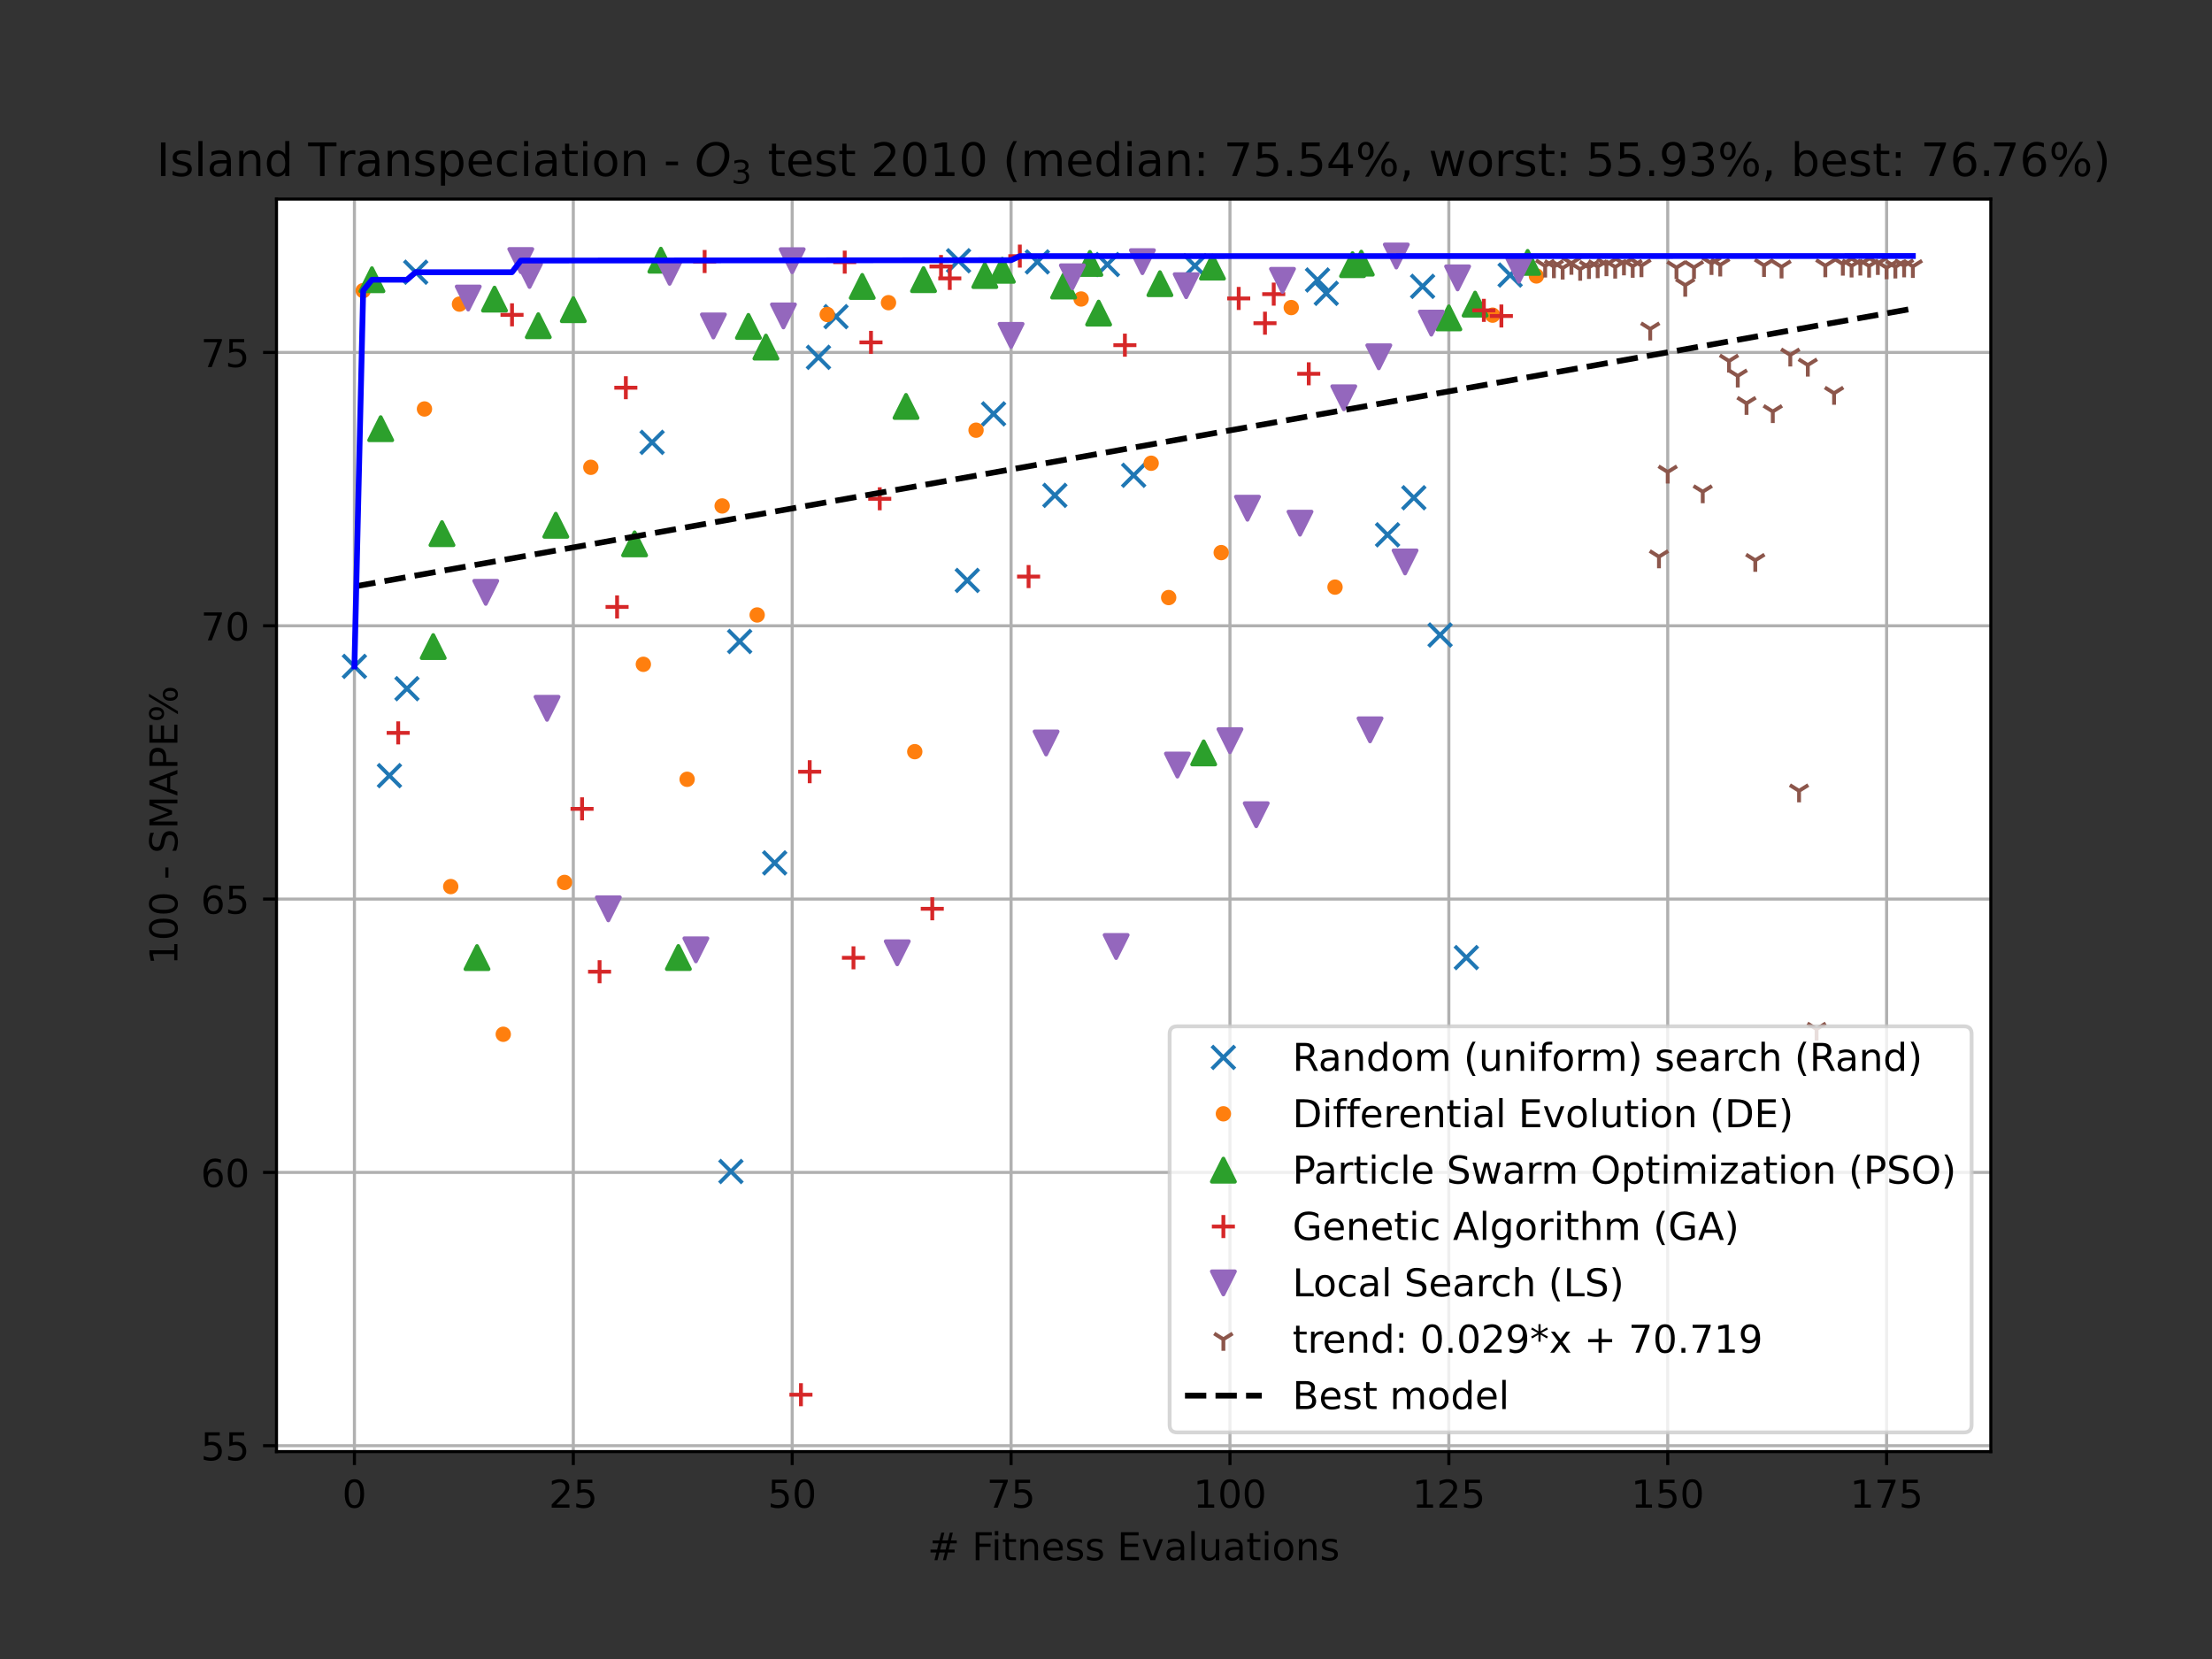 <?xml version="1.0" encoding="utf-8" standalone="no"?>
<!DOCTYPE svg PUBLIC "-//W3C//DTD SVG 1.1//EN"
  "http://www.w3.org/Graphics/SVG/1.1/DTD/svg11.dtd">
<!-- Created with matplotlib (https://matplotlib.org/) -->
<svg height="432pt" version="1.1" viewBox="0 0 576 432" width="576pt" xmlns="http://www.w3.org/2000/svg" xmlns:xlink="http://www.w3.org/1999/xlink">
 <rect x="0" y="0" width="576" height="432" fill="#333333" stroke="none"/>
 <defs>
  <style type="text/css">*{stroke-linecap:butt;stroke-linejoin:round;}</style>
 </defs>
 <g id="figure_1">
  <g id="patch_1">
   <path d="M 0 432 
L 576 432 
L 576 0 
L 0 0 
z
" style="fill:none;"/>
  </g>
  <g id="axes_1">
   <g id="patch_2">
    <path d="M 72 378 
L 518.4 378 
L 518.4 51.84 
L 72 51.84 
z
" style="fill:#ffffff;"/>
   </g>
   <g id="matplotlib.axis_1">
    <g id="xtick_1">
     <g id="line2d_1">
      <path clip-path="url(#paced8531e2)" d="M 92.291 378 
L 92.291 51.84 
" style="fill:none;stroke:#b0b0b0;stroke-linecap:square;stroke-width:0.8;"/>
     </g>
     <g id="line2d_2">
      <defs>
       <path d="M 0 0 
L 0 3.5 
" id="m5e372b6f99" style="stroke:#000000;stroke-width:0.8;"/>
      </defs>
      <g>
       <use style="stroke:#000000;stroke-width:0.8;" x="92.291" xlink:href="#m5e372b6f99" y="378"/>
      </g>
     </g>
     <g id="text_1">
      <!-- 0 -->
      <g transform="translate(89.11 392.598)scale(0.1 -0.1)">
       <defs>
        <path d="M 31.781 66.406 
Q 24.172 66.406 20.328 58.906 
Q 16.5 51.422 16.5 36.375 
Q 16.5 21.391 20.328 13.891 
Q 24.172 6.391 31.781 6.391 
Q 39.453 6.391 43.281 13.891 
Q 47.125 21.391 47.125 36.375 
Q 47.125 51.422 43.281 58.906 
Q 39.453 66.406 31.781 66.406 
z
M 31.781 74.219 
Q 44.047 74.219 50.516 64.516 
Q 56.984 54.828 56.984 36.375 
Q 56.984 17.969 50.516 8.266 
Q 44.047 -1.422 31.781 -1.422 
Q 19.531 -1.422 13.062 8.266 
Q 6.594 17.969 6.594 36.375 
Q 6.594 54.828 13.062 64.516 
Q 19.531 74.219 31.781 74.219 
z
" id="DejaVuSans-48"/>
       </defs>
       <use xlink:href="#DejaVuSans-48"/>
      </g>
     </g>
    </g>
    <g id="xtick_2">
     <g id="line2d_3">
      <path clip-path="url(#paced8531e2)" d="M 149.288 378 
L 149.288 51.84 
" style="fill:none;stroke:#b0b0b0;stroke-linecap:square;stroke-width:0.8;"/>
     </g>
     <g id="line2d_4">
      <g>
       <use style="stroke:#000000;stroke-width:0.8;" x="149.288" xlink:href="#m5e372b6f99" y="378"/>
      </g>
     </g>
     <g id="text_2">
      <!-- 25 -->
      <g transform="translate(142.925 392.598)scale(0.1 -0.1)">
       <defs>
        <path d="M 19.188 8.297 
L 53.609 8.297 
L 53.609 0 
L 7.328 0 
L 7.328 8.297 
Q 12.938 14.109 22.625 23.891 
Q 32.328 33.688 34.812 36.531 
Q 39.547 41.844 41.422 45.531 
Q 43.312 49.219 43.312 52.781 
Q 43.312 58.594 39.234 62.25 
Q 35.156 65.922 28.609 65.922 
Q 23.969 65.922 18.812 64.312 
Q 13.672 62.703 7.812 59.422 
L 7.812 69.391 
Q 13.766 71.781 18.938 73 
Q 24.125 74.219 28.422 74.219 
Q 39.75 74.219 46.484 68.547 
Q 53.219 62.891 53.219 53.422 
Q 53.219 48.922 51.531 44.891 
Q 49.859 40.875 45.406 35.406 
Q 44.188 33.984 37.641 27.219 
Q 31.109 20.453 19.188 8.297 
z
" id="DejaVuSans-50"/>
        <path d="M 10.797 72.906 
L 49.516 72.906 
L 49.516 64.594 
L 19.828 64.594 
L 19.828 46.734 
Q 21.969 47.469 24.109 47.828 
Q 26.266 48.188 28.422 48.188 
Q 40.625 48.188 47.75 41.5 
Q 54.891 34.812 54.891 23.391 
Q 54.891 11.625 47.562 5.094 
Q 40.234 -1.422 26.906 -1.422 
Q 22.312 -1.422 17.547 -0.641 
Q 12.797 0.141 7.719 1.703 
L 7.719 11.625 
Q 12.109 9.234 16.797 8.062 
Q 21.484 6.891 26.703 6.891 
Q 35.156 6.891 40.078 11.328 
Q 45.016 15.766 45.016 23.391 
Q 45.016 31 40.078 35.438 
Q 35.156 39.891 26.703 39.891 
Q 22.75 39.891 18.812 39.016 
Q 14.891 38.141 10.797 36.281 
z
" id="DejaVuSans-53"/>
       </defs>
       <use xlink:href="#DejaVuSans-50"/>
       <use x="63.623" xlink:href="#DejaVuSans-53"/>
      </g>
     </g>
    </g>
    <g id="xtick_3">
     <g id="line2d_5">
      <path clip-path="url(#paced8531e2)" d="M 206.285 378 
L 206.285 51.84 
" style="fill:none;stroke:#b0b0b0;stroke-linecap:square;stroke-width:0.8;"/>
     </g>
     <g id="line2d_6">
      <g>
       <use style="stroke:#000000;stroke-width:0.8;" x="206.285" xlink:href="#m5e372b6f99" y="378"/>
      </g>
     </g>
     <g id="text_3">
      <!-- 50 -->
      <g transform="translate(199.922 392.598)scale(0.1 -0.1)">
       <use xlink:href="#DejaVuSans-53"/>
       <use x="63.623" xlink:href="#DejaVuSans-48"/>
      </g>
     </g>
    </g>
    <g id="xtick_4">
     <g id="line2d_7">
      <path clip-path="url(#paced8531e2)" d="M 263.282 378 
L 263.282 51.84 
" style="fill:none;stroke:#b0b0b0;stroke-linecap:square;stroke-width:0.8;"/>
     </g>
     <g id="line2d_8">
      <g>
       <use style="stroke:#000000;stroke-width:0.8;" x="263.282" xlink:href="#m5e372b6f99" y="378"/>
      </g>
     </g>
     <g id="text_4">
      <!-- 75 -->
      <g transform="translate(256.919 392.598)scale(0.1 -0.1)">
       <defs>
        <path d="M 8.203 72.906 
L 55.078 72.906 
L 55.078 68.703 
L 28.609 0 
L 18.312 0 
L 43.219 64.594 
L 8.203 64.594 
z
" id="DejaVuSans-55"/>
       </defs>
       <use xlink:href="#DejaVuSans-55"/>
       <use x="63.623" xlink:href="#DejaVuSans-53"/>
      </g>
     </g>
    </g>
    <g id="xtick_5">
     <g id="line2d_9">
      <path clip-path="url(#paced8531e2)" d="M 320.279 378 
L 320.279 51.84 
" style="fill:none;stroke:#b0b0b0;stroke-linecap:square;stroke-width:0.8;"/>
     </g>
     <g id="line2d_10">
      <g>
       <use style="stroke:#000000;stroke-width:0.8;" x="320.279" xlink:href="#m5e372b6f99" y="378"/>
      </g>
     </g>
     <g id="text_5">
      <!-- 100 -->
      <g transform="translate(310.735 392.598)scale(0.1 -0.1)">
       <defs>
        <path d="M 12.406 8.297 
L 28.516 8.297 
L 28.516 63.922 
L 10.984 60.406 
L 10.984 69.391 
L 28.422 72.906 
L 38.281 72.906 
L 38.281 8.297 
L 54.391 8.297 
L 54.391 0 
L 12.406 0 
z
" id="DejaVuSans-49"/>
       </defs>
       <use xlink:href="#DejaVuSans-49"/>
       <use x="63.623" xlink:href="#DejaVuSans-48"/>
       <use x="127.246" xlink:href="#DejaVuSans-48"/>
      </g>
     </g>
    </g>
    <g id="xtick_6">
     <g id="line2d_11">
      <path clip-path="url(#paced8531e2)" d="M 377.276 378 
L 377.276 51.84 
" style="fill:none;stroke:#b0b0b0;stroke-linecap:square;stroke-width:0.8;"/>
     </g>
     <g id="line2d_12">
      <g>
       <use style="stroke:#000000;stroke-width:0.8;" x="377.276" xlink:href="#m5e372b6f99" y="378"/>
      </g>
     </g>
     <g id="text_6">
      <!-- 125 -->
      <g transform="translate(367.732 392.598)scale(0.1 -0.1)">
       <use xlink:href="#DejaVuSans-49"/>
       <use x="63.623" xlink:href="#DejaVuSans-50"/>
       <use x="127.246" xlink:href="#DejaVuSans-53"/>
      </g>
     </g>
    </g>
    <g id="xtick_7">
     <g id="line2d_13">
      <path clip-path="url(#paced8531e2)" d="M 434.273 378 
L 434.273 51.84 
" style="fill:none;stroke:#b0b0b0;stroke-linecap:square;stroke-width:0.8;"/>
     </g>
     <g id="line2d_14">
      <g>
       <use style="stroke:#000000;stroke-width:0.8;" x="434.273" xlink:href="#m5e372b6f99" y="378"/>
      </g>
     </g>
     <g id="text_7">
      <!-- 150 -->
      <g transform="translate(424.729 392.598)scale(0.1 -0.1)">
       <use xlink:href="#DejaVuSans-49"/>
       <use x="63.623" xlink:href="#DejaVuSans-53"/>
       <use x="127.246" xlink:href="#DejaVuSans-48"/>
      </g>
     </g>
    </g>
    <g id="xtick_8">
     <g id="line2d_15">
      <path clip-path="url(#paced8531e2)" d="M 491.269 378 
L 491.269 51.84 
" style="fill:none;stroke:#b0b0b0;stroke-linecap:square;stroke-width:0.8;"/>
     </g>
     <g id="line2d_16">
      <g>
       <use style="stroke:#000000;stroke-width:0.8;" x="491.269" xlink:href="#m5e372b6f99" y="378"/>
      </g>
     </g>
     <g id="text_8">
      <!-- 175 -->
      <g transform="translate(481.726 392.598)scale(0.1 -0.1)">
       <use xlink:href="#DejaVuSans-49"/>
       <use x="63.623" xlink:href="#DejaVuSans-55"/>
       <use x="127.246" xlink:href="#DejaVuSans-53"/>
      </g>
     </g>
    </g>
    <g id="text_9">
     <!-- # Fitness Evaluations -->
     <g transform="translate(241.528 406.277)scale(0.1 -0.1)">
      <defs>
       <path d="M 51.125 44 
L 36.922 44 
L 32.812 27.688 
L 47.125 27.688 
z
M 43.797 71.781 
L 38.719 51.516 
L 52.984 51.516 
L 58.109 71.781 
L 65.922 71.781 
L 60.891 51.516 
L 76.125 51.516 
L 76.125 44 
L 58.984 44 
L 54.984 27.688 
L 70.516 27.688 
L 70.516 20.219 
L 53.078 20.219 
L 48 0 
L 40.188 0 
L 45.219 20.219 
L 30.906 20.219 
L 25.875 0 
L 18.016 0 
L 23.094 20.219 
L 7.719 20.219 
L 7.719 27.688 
L 24.906 27.688 
L 29 44 
L 13.281 44 
L 13.281 51.516 
L 30.906 51.516 
L 35.891 71.781 
z
" id="DejaVuSans-35"/>
       <path id="DejaVuSans-32"/>
       <path d="M 9.812 72.906 
L 51.703 72.906 
L 51.703 64.594 
L 19.672 64.594 
L 19.672 43.109 
L 48.578 43.109 
L 48.578 34.812 
L 19.672 34.812 
L 19.672 0 
L 9.812 0 
z
" id="DejaVuSans-70"/>
       <path d="M 9.422 54.688 
L 18.406 54.688 
L 18.406 0 
L 9.422 0 
z
M 9.422 75.984 
L 18.406 75.984 
L 18.406 64.594 
L 9.422 64.594 
z
" id="DejaVuSans-105"/>
       <path d="M 18.312 70.219 
L 18.312 54.688 
L 36.812 54.688 
L 36.812 47.703 
L 18.312 47.703 
L 18.312 18.016 
Q 18.312 11.328 20.141 9.422 
Q 21.969 7.516 27.594 7.516 
L 36.812 7.516 
L 36.812 0 
L 27.594 0 
Q 17.188 0 13.234 3.875 
Q 9.281 7.766 9.281 18.016 
L 9.281 47.703 
L 2.688 47.703 
L 2.688 54.688 
L 9.281 54.688 
L 9.281 70.219 
z
" id="DejaVuSans-116"/>
       <path d="M 54.891 33.016 
L 54.891 0 
L 45.906 0 
L 45.906 32.719 
Q 45.906 40.484 42.875 44.328 
Q 39.844 48.188 33.797 48.188 
Q 26.516 48.188 22.312 43.547 
Q 18.109 38.922 18.109 30.906 
L 18.109 0 
L 9.078 0 
L 9.078 54.688 
L 18.109 54.688 
L 18.109 46.188 
Q 21.344 51.125 25.703 53.562 
Q 30.078 56 35.797 56 
Q 45.219 56 50.047 50.172 
Q 54.891 44.344 54.891 33.016 
z
" id="DejaVuSans-110"/>
       <path d="M 56.203 29.594 
L 56.203 25.203 
L 14.891 25.203 
Q 15.484 15.922 20.484 11.062 
Q 25.484 6.203 34.422 6.203 
Q 39.594 6.203 44.453 7.469 
Q 49.312 8.734 54.109 11.281 
L 54.109 2.781 
Q 49.266 0.734 44.188 -0.344 
Q 39.109 -1.422 33.891 -1.422 
Q 20.797 -1.422 13.156 6.188 
Q 5.516 13.812 5.516 26.812 
Q 5.516 40.234 12.766 48.109 
Q 20.016 56 32.328 56 
Q 43.359 56 49.781 48.891 
Q 56.203 41.797 56.203 29.594 
z
M 47.219 32.234 
Q 47.125 39.594 43.094 43.984 
Q 39.062 48.391 32.422 48.391 
Q 24.906 48.391 20.391 44.141 
Q 15.875 39.891 15.188 32.172 
z
" id="DejaVuSans-101"/>
       <path d="M 44.281 53.078 
L 44.281 44.578 
Q 40.484 46.531 36.375 47.5 
Q 32.281 48.484 27.875 48.484 
Q 21.188 48.484 17.844 46.438 
Q 14.5 44.391 14.5 40.281 
Q 14.5 37.156 16.891 35.375 
Q 19.281 33.594 26.516 31.984 
L 29.594 31.297 
Q 39.156 29.25 43.188 25.516 
Q 47.219 21.781 47.219 15.094 
Q 47.219 7.469 41.188 3.016 
Q 35.156 -1.422 24.609 -1.422 
Q 20.219 -1.422 15.453 -0.562 
Q 10.688 0.297 5.422 2 
L 5.422 11.281 
Q 10.406 8.688 15.234 7.391 
Q 20.062 6.109 24.812 6.109 
Q 31.156 6.109 34.562 8.281 
Q 37.984 10.453 37.984 14.406 
Q 37.984 18.062 35.516 20.016 
Q 33.062 21.969 24.703 23.781 
L 21.578 24.516 
Q 13.234 26.266 9.516 29.906 
Q 5.812 33.547 5.812 39.891 
Q 5.812 47.609 11.281 51.797 
Q 16.75 56 26.812 56 
Q 31.781 56 36.172 55.266 
Q 40.578 54.547 44.281 53.078 
z
" id="DejaVuSans-115"/>
       <path d="M 9.812 72.906 
L 55.906 72.906 
L 55.906 64.594 
L 19.672 64.594 
L 19.672 43.016 
L 54.391 43.016 
L 54.391 34.719 
L 19.672 34.719 
L 19.672 8.297 
L 56.781 8.297 
L 56.781 0 
L 9.812 0 
z
" id="DejaVuSans-69"/>
       <path d="M 2.984 54.688 
L 12.5 54.688 
L 29.594 8.797 
L 46.688 54.688 
L 56.203 54.688 
L 35.688 0 
L 23.484 0 
z
" id="DejaVuSans-118"/>
       <path d="M 34.281 27.484 
Q 23.391 27.484 19.188 25 
Q 14.984 22.516 14.984 16.5 
Q 14.984 11.719 18.141 8.906 
Q 21.297 6.109 26.703 6.109 
Q 34.188 6.109 38.703 11.406 
Q 43.219 16.703 43.219 25.484 
L 43.219 27.484 
z
M 52.203 31.203 
L 52.203 0 
L 43.219 0 
L 43.219 8.297 
Q 40.141 3.328 35.547 0.953 
Q 30.953 -1.422 24.312 -1.422 
Q 15.922 -1.422 10.953 3.297 
Q 6 8.016 6 15.922 
Q 6 25.141 12.172 29.828 
Q 18.359 34.516 30.609 34.516 
L 43.219 34.516 
L 43.219 35.406 
Q 43.219 41.609 39.141 45 
Q 35.062 48.391 27.688 48.391 
Q 23 48.391 18.547 47.266 
Q 14.109 46.141 10.016 43.891 
L 10.016 52.203 
Q 14.938 54.109 19.578 55.047 
Q 24.219 56 28.609 56 
Q 40.484 56 46.344 49.844 
Q 52.203 43.703 52.203 31.203 
z
" id="DejaVuSans-97"/>
       <path d="M 9.422 75.984 
L 18.406 75.984 
L 18.406 0 
L 9.422 0 
z
" id="DejaVuSans-108"/>
       <path d="M 8.5 21.578 
L 8.5 54.688 
L 17.484 54.688 
L 17.484 21.922 
Q 17.484 14.156 20.5 10.266 
Q 23.531 6.391 29.594 6.391 
Q 36.859 6.391 41.078 11.031 
Q 45.312 15.672 45.312 23.688 
L 45.312 54.688 
L 54.297 54.688 
L 54.297 0 
L 45.312 0 
L 45.312 8.406 
Q 42.047 3.422 37.719 1 
Q 33.406 -1.422 27.688 -1.422 
Q 18.266 -1.422 13.375 4.438 
Q 8.5 10.297 8.5 21.578 
z
M 31.109 56 
z
" id="DejaVuSans-117"/>
       <path d="M 30.609 48.391 
Q 23.391 48.391 19.188 42.75 
Q 14.984 37.109 14.984 27.297 
Q 14.984 17.484 19.156 11.844 
Q 23.344 6.203 30.609 6.203 
Q 37.797 6.203 41.984 11.859 
Q 46.188 17.531 46.188 27.297 
Q 46.188 37.016 41.984 42.703 
Q 37.797 48.391 30.609 48.391 
z
M 30.609 56 
Q 42.328 56 49.016 48.375 
Q 55.719 40.766 55.719 27.297 
Q 55.719 13.875 49.016 6.219 
Q 42.328 -1.422 30.609 -1.422 
Q 18.844 -1.422 12.172 6.219 
Q 5.516 13.875 5.516 27.297 
Q 5.516 40.766 12.172 48.375 
Q 18.844 56 30.609 56 
z
" id="DejaVuSans-111"/>
      </defs>
      <use xlink:href="#DejaVuSans-35"/>
      <use x="83.789" xlink:href="#DejaVuSans-32"/>
      <use x="115.576" xlink:href="#DejaVuSans-70"/>
      <use x="165.846" xlink:href="#DejaVuSans-105"/>
      <use x="193.629" xlink:href="#DejaVuSans-116"/>
      <use x="232.838" xlink:href="#DejaVuSans-110"/>
      <use x="296.217" xlink:href="#DejaVuSans-101"/>
      <use x="357.74" xlink:href="#DejaVuSans-115"/>
      <use x="409.84" xlink:href="#DejaVuSans-115"/>
      <use x="461.939" xlink:href="#DejaVuSans-32"/>
      <use x="493.727" xlink:href="#DejaVuSans-69"/>
      <use x="556.91" xlink:href="#DejaVuSans-118"/>
      <use x="616.09" xlink:href="#DejaVuSans-97"/>
      <use x="677.369" xlink:href="#DejaVuSans-108"/>
      <use x="705.152" xlink:href="#DejaVuSans-117"/>
      <use x="768.531" xlink:href="#DejaVuSans-97"/>
      <use x="829.811" xlink:href="#DejaVuSans-116"/>
      <use x="869.02" xlink:href="#DejaVuSans-105"/>
      <use x="896.803" xlink:href="#DejaVuSans-111"/>
      <use x="957.984" xlink:href="#DejaVuSans-110"/>
      <use x="1021.363" xlink:href="#DejaVuSans-115"/>
     </g>
    </g>
   </g>
   <g id="matplotlib.axis_2">
    <g id="ytick_1">
     <g id="line2d_17">
      <path clip-path="url(#paced8531e2)" d="M 72 376.462 
L 518.4 376.462 
" style="fill:none;stroke:#b0b0b0;stroke-linecap:square;stroke-width:0.8;"/>
     </g>
     <g id="line2d_18">
      <defs>
       <path d="M 0 0 
L -3.5 0 
" id="m528aa9fbf8" style="stroke:#000000;stroke-width:0.8;"/>
      </defs>
      <g>
       <use style="stroke:#000000;stroke-width:0.8;" x="72" xlink:href="#m528aa9fbf8" y="376.462"/>
      </g>
     </g>
     <g id="text_10">
      <!-- 55 -->
      <g transform="translate(52.275 380.261)scale(0.1 -0.1)">
       <use xlink:href="#DejaVuSans-53"/>
       <use x="63.623" xlink:href="#DejaVuSans-53"/>
      </g>
     </g>
    </g>
    <g id="ytick_2">
     <g id="line2d_19">
      <path clip-path="url(#paced8531e2)" d="M 72 305.292 
L 518.4 305.292 
" style="fill:none;stroke:#b0b0b0;stroke-linecap:square;stroke-width:0.8;"/>
     </g>
     <g id="line2d_20">
      <g>
       <use style="stroke:#000000;stroke-width:0.8;" x="72" xlink:href="#m528aa9fbf8" y="305.292"/>
      </g>
     </g>
     <g id="text_11">
      <!-- 60 -->
      <g transform="translate(52.275 309.091)scale(0.1 -0.1)">
       <defs>
        <path d="M 33.016 40.375 
Q 26.375 40.375 22.484 35.828 
Q 18.609 31.297 18.609 23.391 
Q 18.609 15.531 22.484 10.953 
Q 26.375 6.391 33.016 6.391 
Q 39.656 6.391 43.531 10.953 
Q 47.406 15.531 47.406 23.391 
Q 47.406 31.297 43.531 35.828 
Q 39.656 40.375 33.016 40.375 
z
M 52.594 71.297 
L 52.594 62.312 
Q 48.875 64.062 45.094 64.984 
Q 41.312 65.922 37.594 65.922 
Q 27.828 65.922 22.672 59.328 
Q 17.531 52.734 16.797 39.406 
Q 19.672 43.656 24.016 45.922 
Q 28.375 48.188 33.594 48.188 
Q 44.578 48.188 50.953 41.516 
Q 57.328 34.859 57.328 23.391 
Q 57.328 12.156 50.688 5.359 
Q 44.047 -1.422 33.016 -1.422 
Q 20.359 -1.422 13.672 8.266 
Q 6.984 17.969 6.984 36.375 
Q 6.984 53.656 15.188 63.938 
Q 23.391 74.219 37.203 74.219 
Q 40.922 74.219 44.703 73.484 
Q 48.484 72.75 52.594 71.297 
z
" id="DejaVuSans-54"/>
       </defs>
       <use xlink:href="#DejaVuSans-54"/>
       <use x="63.623" xlink:href="#DejaVuSans-48"/>
      </g>
     </g>
    </g>
    <g id="ytick_3">
     <g id="line2d_21">
      <path clip-path="url(#paced8531e2)" d="M 72 234.122 
L 518.4 234.122 
" style="fill:none;stroke:#b0b0b0;stroke-linecap:square;stroke-width:0.8;"/>
     </g>
     <g id="line2d_22">
      <g>
       <use style="stroke:#000000;stroke-width:0.8;" x="72" xlink:href="#m528aa9fbf8" y="234.122"/>
      </g>
     </g>
     <g id="text_12">
      <!-- 65 -->
      <g transform="translate(52.275 237.921)scale(0.1 -0.1)">
       <use xlink:href="#DejaVuSans-54"/>
       <use x="63.623" xlink:href="#DejaVuSans-53"/>
      </g>
     </g>
    </g>
    <g id="ytick_4">
     <g id="line2d_23">
      <path clip-path="url(#paced8531e2)" d="M 72 162.952 
L 518.4 162.952 
" style="fill:none;stroke:#b0b0b0;stroke-linecap:square;stroke-width:0.8;"/>
     </g>
     <g id="line2d_24">
      <g>
       <use style="stroke:#000000;stroke-width:0.8;" x="72" xlink:href="#m528aa9fbf8" y="162.952"/>
      </g>
     </g>
     <g id="text_13">
      <!-- 70 -->
      <g transform="translate(52.275 166.751)scale(0.1 -0.1)">
       <use xlink:href="#DejaVuSans-55"/>
       <use x="63.623" xlink:href="#DejaVuSans-48"/>
      </g>
     </g>
    </g>
    <g id="ytick_5">
     <g id="line2d_25">
      <path clip-path="url(#paced8531e2)" d="M 72 91.782 
L 518.4 91.782 
" style="fill:none;stroke:#b0b0b0;stroke-linecap:square;stroke-width:0.8;"/>
     </g>
     <g id="line2d_26">
      <g>
       <use style="stroke:#000000;stroke-width:0.8;" x="72" xlink:href="#m528aa9fbf8" y="91.782"/>
      </g>
     </g>
     <g id="text_14">
      <!-- 75 -->
      <g transform="translate(52.275 95.581)scale(0.1 -0.1)">
       <use xlink:href="#DejaVuSans-55"/>
       <use x="63.623" xlink:href="#DejaVuSans-53"/>
      </g>
     </g>
    </g>
    <g id="text_15">
     <!-- 100 - SMAPE% -->
     <g transform="translate(46.195 251.279)rotate(-90)scale(0.1 -0.1)">
      <defs>
       <path d="M 4.891 31.391 
L 31.203 31.391 
L 31.203 23.391 
L 4.891 23.391 
z
" id="DejaVuSans-45"/>
       <path d="M 53.516 70.516 
L 53.516 60.891 
Q 47.906 63.578 42.922 64.891 
Q 37.938 66.219 33.297 66.219 
Q 25.25 66.219 20.875 63.094 
Q 16.5 59.969 16.5 54.203 
Q 16.5 49.359 19.406 46.891 
Q 22.312 44.438 30.422 42.922 
L 36.375 41.703 
Q 47.406 39.594 52.656 34.297 
Q 57.906 29 57.906 20.125 
Q 57.906 9.516 50.797 4.047 
Q 43.703 -1.422 29.984 -1.422 
Q 24.812 -1.422 18.969 -0.25 
Q 13.141 0.922 6.891 3.219 
L 6.891 13.375 
Q 12.891 10.016 18.656 8.297 
Q 24.422 6.594 29.984 6.594 
Q 38.422 6.594 43.016 9.906 
Q 47.609 13.234 47.609 19.391 
Q 47.609 24.75 44.312 27.781 
Q 41.016 30.812 33.5 32.328 
L 27.484 33.5 
Q 16.453 35.688 11.516 40.375 
Q 6.594 45.062 6.594 53.422 
Q 6.594 63.094 13.406 68.656 
Q 20.219 74.219 32.172 74.219 
Q 37.312 74.219 42.625 73.281 
Q 47.953 72.359 53.516 70.516 
z
" id="DejaVuSans-83"/>
       <path d="M 9.812 72.906 
L 24.516 72.906 
L 43.109 23.297 
L 61.812 72.906 
L 76.516 72.906 
L 76.516 0 
L 66.891 0 
L 66.891 64.016 
L 48.094 14.016 
L 38.188 14.016 
L 19.391 64.016 
L 19.391 0 
L 9.812 0 
z
" id="DejaVuSans-77"/>
       <path d="M 34.188 63.188 
L 20.797 26.906 
L 47.609 26.906 
z
M 28.609 72.906 
L 39.797 72.906 
L 67.578 0 
L 57.328 0 
L 50.688 18.703 
L 17.828 18.703 
L 11.188 0 
L 0.781 0 
z
" id="DejaVuSans-65"/>
       <path d="M 19.672 64.797 
L 19.672 37.406 
L 32.078 37.406 
Q 38.969 37.406 42.719 40.969 
Q 46.484 44.531 46.484 51.125 
Q 46.484 57.672 42.719 61.234 
Q 38.969 64.797 32.078 64.797 
z
M 9.812 72.906 
L 32.078 72.906 
Q 44.344 72.906 50.609 67.359 
Q 56.891 61.812 56.891 51.125 
Q 56.891 40.328 50.609 34.812 
Q 44.344 29.297 32.078 29.297 
L 19.672 29.297 
L 19.672 0 
L 9.812 0 
z
" id="DejaVuSans-80"/>
       <path d="M 72.703 32.078 
Q 68.453 32.078 66.031 28.469 
Q 63.625 24.859 63.625 18.406 
Q 63.625 12.062 66.031 8.422 
Q 68.453 4.781 72.703 4.781 
Q 76.859 4.781 79.266 8.422 
Q 81.688 12.062 81.688 18.406 
Q 81.688 24.812 79.266 28.438 
Q 76.859 32.078 72.703 32.078 
z
M 72.703 38.281 
Q 80.422 38.281 84.953 32.906 
Q 89.5 27.547 89.5 18.406 
Q 89.5 9.281 84.938 3.922 
Q 80.375 -1.422 72.703 -1.422 
Q 64.891 -1.422 60.344 3.922 
Q 55.812 9.281 55.812 18.406 
Q 55.812 27.594 60.375 32.938 
Q 64.938 38.281 72.703 38.281 
z
M 22.312 68.016 
Q 18.109 68.016 15.688 64.375 
Q 13.281 60.75 13.281 54.391 
Q 13.281 47.953 15.672 44.328 
Q 18.062 40.719 22.312 40.719 
Q 26.562 40.719 28.969 44.328 
Q 31.391 47.953 31.391 54.391 
Q 31.391 60.688 28.953 64.344 
Q 26.516 68.016 22.312 68.016 
z
M 66.406 74.219 
L 74.219 74.219 
L 28.609 -1.422 
L 20.797 -1.422 
z
M 22.312 74.219 
Q 30.031 74.219 34.609 68.875 
Q 39.203 63.531 39.203 54.391 
Q 39.203 45.172 34.641 39.844 
Q 30.078 34.516 22.312 34.516 
Q 14.547 34.516 10.031 39.859 
Q 5.516 45.219 5.516 54.391 
Q 5.516 63.484 10.047 68.844 
Q 14.594 74.219 22.312 74.219 
z
" id="DejaVuSans-37"/>
      </defs>
      <use xlink:href="#DejaVuSans-49"/>
      <use x="63.623" xlink:href="#DejaVuSans-48"/>
      <use x="127.246" xlink:href="#DejaVuSans-48"/>
      <use x="190.869" xlink:href="#DejaVuSans-32"/>
      <use x="222.656" xlink:href="#DejaVuSans-45"/>
      <use x="258.74" xlink:href="#DejaVuSans-32"/>
      <use x="290.527" xlink:href="#DejaVuSans-83"/>
      <use x="354.004" xlink:href="#DejaVuSans-77"/>
      <use x="440.283" xlink:href="#DejaVuSans-65"/>
      <use x="508.691" xlink:href="#DejaVuSans-80"/>
      <use x="568.994" xlink:href="#DejaVuSans-69"/>
      <use x="632.178" xlink:href="#DejaVuSans-37"/>
     </g>
    </g>
   </g>
   <g id="line2d_27">
    <defs>
     <path d="M -3 3 
L 3 -3 
M -3 -3 
L 3 3 
" id="mebc42f7f21" style="stroke:#1f77b4;"/>
    </defs>
    <g clip-path="url(#paced8531e2)">
     <use style="fill:#1f77b4;stroke:#1f77b4;" x="92.291" xlink:href="#mebc42f7f21" y="173.527"/>
     <use style="fill:#1f77b4;stroke:#1f77b4;" x="101.41" xlink:href="#mebc42f7f21" y="201.975"/>
     <use style="fill:#1f77b4;stroke:#1f77b4;" x="105.97" xlink:href="#mebc42f7f21" y="179.329"/>
     <use style="fill:#1f77b4;stroke:#1f77b4;" x="108.25" xlink:href="#mebc42f7f21" y="70.882"/>
     <use style="fill:#1f77b4;stroke:#1f77b4;" x="169.807" xlink:href="#mebc42f7f21" y="115.185"/>
     <use style="fill:#1f77b4;stroke:#1f77b4;" x="190.326" xlink:href="#mebc42f7f21" y="305.052"/>
     <use style="fill:#1f77b4;stroke:#1f77b4;" x="192.606" xlink:href="#mebc42f7f21" y="167.04"/>
     <use style="fill:#1f77b4;stroke:#1f77b4;" x="201.725" xlink:href="#mebc42f7f21" y="224.703"/>
     <use style="fill:#1f77b4;stroke:#1f77b4;" x="213.124" xlink:href="#mebc42f7f21" y="93.047"/>
     <use style="fill:#1f77b4;stroke:#1f77b4;" x="217.684" xlink:href="#mebc42f7f21" y="82.455"/>
     <use style="fill:#1f77b4;stroke:#1f77b4;" x="249.602" xlink:href="#mebc42f7f21" y="67.894"/>
     <use style="fill:#1f77b4;stroke:#1f77b4;" x="251.882" xlink:href="#mebc42f7f21" y="151.143"/>
     <use style="fill:#1f77b4;stroke:#1f77b4;" x="258.722" xlink:href="#mebc42f7f21" y="107.771"/>
     <use style="fill:#1f77b4;stroke:#1f77b4;" x="270.121" xlink:href="#mebc42f7f21" y="68.199"/>
     <use style="fill:#1f77b4;stroke:#1f77b4;" x="274.681" xlink:href="#mebc42f7f21" y="128.991"/>
     <use style="fill:#1f77b4;stroke:#1f77b4;" x="288.36" xlink:href="#mebc42f7f21" y="68.876"/>
     <use style="fill:#1f77b4;stroke:#1f77b4;" x="295.2" xlink:href="#mebc42f7f21" y="123.764"/>
     <use style="fill:#1f77b4;stroke:#1f77b4;" x="311.159" xlink:href="#mebc42f7f21" y="69.217"/>
     <use style="fill:#1f77b4;stroke:#1f77b4;" x="343.077" xlink:href="#mebc42f7f21" y="72.909"/>
     <use style="fill:#1f77b4;stroke:#1f77b4;" x="345.357" xlink:href="#mebc42f7f21" y="76.38"/>
     <use style="fill:#1f77b4;stroke:#1f77b4;" x="361.316" xlink:href="#mebc42f7f21" y="139.264"/>
     <use style="fill:#1f77b4;stroke:#1f77b4;" x="368.156" xlink:href="#mebc42f7f21" y="129.615"/>
     <use style="fill:#1f77b4;stroke:#1f77b4;" x="370.436" xlink:href="#mebc42f7f21" y="74.562"/>
     <use style="fill:#1f77b4;stroke:#1f77b4;" x="374.996" xlink:href="#mebc42f7f21" y="165.354"/>
     <use style="fill:#1f77b4;stroke:#1f77b4;" x="381.835" xlink:href="#mebc42f7f21" y="249.353"/>
     <use style="fill:#1f77b4;stroke:#1f77b4;" x="393.235" xlink:href="#mebc42f7f21" y="71.622"/>
    </g>
   </g>
   <g id="line2d_28">
    <defs>
     <path d="M 0 1.5 
C 0.398 1.5 0.779 1.342 1.061 1.061 
C 1.342 0.779 1.5 0.398 1.5 0 
C 1.5 -0.398 1.342 -0.779 1.061 -1.061 
C 0.779 -1.342 0.398 -1.5 0 -1.5 
C -0.398 -1.5 -0.779 -1.342 -1.061 -1.061 
C -1.342 -0.779 -1.5 -0.398 -1.5 0 
C -1.5 0.398 -1.342 0.779 -1.061 1.061 
C -0.779 1.342 -0.398 1.5 0 1.5 
z
" id="m373eafb28d" style="stroke:#ff7f0e;"/>
    </defs>
    <g clip-path="url(#paced8531e2)">
     <use style="fill:#ff7f0e;stroke:#ff7f0e;" x="94.571" xlink:href="#m373eafb28d" y="75.678"/>
     <use style="fill:#ff7f0e;stroke:#ff7f0e;" x="110.53" xlink:href="#m373eafb28d" y="106.496"/>
     <use style="fill:#ff7f0e;stroke:#ff7f0e;" x="117.37" xlink:href="#m373eafb28d" y="230.863"/>
     <use style="fill:#ff7f0e;stroke:#ff7f0e;" x="119.649" xlink:href="#m373eafb28d" y="79.191"/>
     <use style="fill:#ff7f0e;stroke:#ff7f0e;" x="131.049" xlink:href="#m373eafb28d" y="269.322"/>
     <use style="fill:#ff7f0e;stroke:#ff7f0e;" x="147.008" xlink:href="#m373eafb28d" y="229.781"/>
     <use style="fill:#ff7f0e;stroke:#ff7f0e;" x="153.848" xlink:href="#m373eafb28d" y="121.685"/>
     <use style="fill:#ff7f0e;stroke:#ff7f0e;" x="167.527" xlink:href="#m373eafb28d" y="172.984"/>
     <use style="fill:#ff7f0e;stroke:#ff7f0e;" x="178.926" xlink:href="#m373eafb28d" y="202.926"/>
     <use style="fill:#ff7f0e;stroke:#ff7f0e;" x="188.046" xlink:href="#m373eafb28d" y="131.749"/>
     <use style="fill:#ff7f0e;stroke:#ff7f0e;" x="197.165" xlink:href="#m373eafb28d" y="160.135"/>
     <use style="fill:#ff7f0e;stroke:#ff7f0e;" x="215.404" xlink:href="#m373eafb28d" y="81.888"/>
     <use style="fill:#ff7f0e;stroke:#ff7f0e;" x="231.363" xlink:href="#m373eafb28d" y="78.817"/>
     <use style="fill:#ff7f0e;stroke:#ff7f0e;" x="238.203" xlink:href="#m373eafb28d" y="195.732"/>
     <use style="fill:#ff7f0e;stroke:#ff7f0e;" x="254.162" xlink:href="#m373eafb28d" y="112.02"/>
     <use style="fill:#ff7f0e;stroke:#ff7f0e;" x="281.521" xlink:href="#m373eafb28d" y="77.857"/>
     <use style="fill:#ff7f0e;stroke:#ff7f0e;" x="299.76" xlink:href="#m373eafb28d" y="120.628"/>
     <use style="fill:#ff7f0e;stroke:#ff7f0e;" x="304.32" xlink:href="#m373eafb28d" y="155.601"/>
     <use style="fill:#ff7f0e;stroke:#ff7f0e;" x="317.999" xlink:href="#m373eafb28d" y="143.899"/>
     <use style="fill:#ff7f0e;stroke:#ff7f0e;" x="336.238" xlink:href="#m373eafb28d" y="80.092"/>
     <use style="fill:#ff7f0e;stroke:#ff7f0e;" x="347.637" xlink:href="#m373eafb28d" y="152.884"/>
     <use style="fill:#ff7f0e;stroke:#ff7f0e;" x="388.675" xlink:href="#m373eafb28d" y="82.068"/>
     <use style="fill:#ff7f0e;stroke:#ff7f0e;" x="400.074" xlink:href="#m373eafb28d" y="71.86"/>
    </g>
   </g>
   <g id="line2d_29">
    <defs>
     <path d="M 0 -3 
L -3 3 
L 3 3 
z
" id="m2f2dd18cea" style="stroke:#2ca02c;stroke-linejoin:miter;"/>
    </defs>
    <g clip-path="url(#paced8531e2)">
     <use style="fill:#2ca02c;stroke:#2ca02c;stroke-linejoin:miter;" x="96.851" xlink:href="#m2f2dd18cea" y="72.842"/>
     <use style="fill:#2ca02c;stroke:#2ca02c;stroke-linejoin:miter;" x="99.131" xlink:href="#m2f2dd18cea" y="111.629"/>
     <use style="fill:#2ca02c;stroke:#2ca02c;stroke-linejoin:miter;" x="112.81" xlink:href="#m2f2dd18cea" y="168.362"/>
     <use style="fill:#2ca02c;stroke:#2ca02c;stroke-linejoin:miter;" x="115.09" xlink:href="#m2f2dd18cea" y="138.957"/>
     <use style="fill:#2ca02c;stroke:#2ca02c;stroke-linejoin:miter;" x="124.209" xlink:href="#m2f2dd18cea" y="249.354"/>
     <use style="fill:#2ca02c;stroke:#2ca02c;stroke-linejoin:miter;" x="128.769" xlink:href="#m2f2dd18cea" y="77.892"/>
     <use style="fill:#2ca02c;stroke:#2ca02c;stroke-linejoin:miter;" x="140.168" xlink:href="#m2f2dd18cea" y="84.818"/>
     <use style="fill:#2ca02c;stroke:#2ca02c;stroke-linejoin:miter;" x="144.728" xlink:href="#m2f2dd18cea" y="136.775"/>
     <use style="fill:#2ca02c;stroke:#2ca02c;stroke-linejoin:miter;" x="149.288" xlink:href="#m2f2dd18cea" y="80.641"/>
     <use style="fill:#2ca02c;stroke:#2ca02c;stroke-linejoin:miter;" x="165.247" xlink:href="#m2f2dd18cea" y="141.619"/>
     <use style="fill:#2ca02c;stroke:#2ca02c;stroke-linejoin:miter;" x="172.087" xlink:href="#m2f2dd18cea" y="67.751"/>
     <use style="fill:#2ca02c;stroke:#2ca02c;stroke-linejoin:miter;" x="176.646" xlink:href="#m2f2dd18cea" y="249.338"/>
     <use style="fill:#2ca02c;stroke:#2ca02c;stroke-linejoin:miter;" x="194.885" xlink:href="#m2f2dd18cea" y="84.999"/>
     <use style="fill:#2ca02c;stroke:#2ca02c;stroke-linejoin:miter;" x="199.445" xlink:href="#m2f2dd18cea" y="90.382"/>
     <use style="fill:#2ca02c;stroke:#2ca02c;stroke-linejoin:miter;" x="224.524" xlink:href="#m2f2dd18cea" y="74.588"/>
     <use style="fill:#2ca02c;stroke:#2ca02c;stroke-linejoin:miter;" x="235.923" xlink:href="#m2f2dd18cea" y="105.831"/>
     <use style="fill:#2ca02c;stroke:#2ca02c;stroke-linejoin:miter;" x="240.483" xlink:href="#m2f2dd18cea" y="72.818"/>
     <use style="fill:#2ca02c;stroke:#2ca02c;stroke-linejoin:miter;" x="256.442" xlink:href="#m2f2dd18cea" y="71.75"/>
     <use style="fill:#2ca02c;stroke:#2ca02c;stroke-linejoin:miter;" x="261.002" xlink:href="#m2f2dd18cea" y="70.387"/>
     <use style="fill:#2ca02c;stroke:#2ca02c;stroke-linejoin:miter;" x="276.961" xlink:href="#m2f2dd18cea" y="74.488"/>
     <use style="fill:#2ca02c;stroke:#2ca02c;stroke-linejoin:miter;" x="283.801" xlink:href="#m2f2dd18cea" y="68.594"/>
     <use style="fill:#2ca02c;stroke:#2ca02c;stroke-linejoin:miter;" x="286.08" xlink:href="#m2f2dd18cea" y="81.531"/>
     <use style="fill:#2ca02c;stroke:#2ca02c;stroke-linejoin:miter;" x="302.04" xlink:href="#m2f2dd18cea" y="73.875"/>
     <use style="fill:#2ca02c;stroke:#2ca02c;stroke-linejoin:miter;" x="313.439" xlink:href="#m2f2dd18cea" y="196.052"/>
     <use style="fill:#2ca02c;stroke:#2ca02c;stroke-linejoin:miter;" x="315.719" xlink:href="#m2f2dd18cea" y="69.559"/>
     <use style="fill:#2ca02c;stroke:#2ca02c;stroke-linejoin:miter;" x="352.197" xlink:href="#m2f2dd18cea" y="68.918"/>
     <use style="fill:#2ca02c;stroke:#2ca02c;stroke-linejoin:miter;" x="354.477" xlink:href="#m2f2dd18cea" y="68.526"/>
     <use style="fill:#2ca02c;stroke:#2ca02c;stroke-linejoin:miter;" x="377.276" xlink:href="#m2f2dd18cea" y="82.777"/>
     <use style="fill:#2ca02c;stroke:#2ca02c;stroke-linejoin:miter;" x="384.115" xlink:href="#m2f2dd18cea" y="79.196"/>
     <use style="fill:#2ca02c;stroke:#2ca02c;stroke-linejoin:miter;" x="397.794" xlink:href="#m2f2dd18cea" y="68.327"/>
    </g>
   </g>
   <g id="line2d_30">
    <defs>
     <path d="M -3 0 
L 3 0 
M 0 3 
L 0 -3 
" id="m77b52e5da4" style="stroke:#d62728;"/>
    </defs>
    <g clip-path="url(#paced8531e2)">
     <use style="fill:#d62728;stroke:#d62728;" x="103.69" xlink:href="#m77b52e5da4" y="190.838"/>
     <use style="fill:#d62728;stroke:#d62728;" x="133.329" xlink:href="#m77b52e5da4" y="81.985"/>
     <use style="fill:#d62728;stroke:#d62728;" x="151.568" xlink:href="#m77b52e5da4" y="210.62"/>
     <use style="fill:#d62728;stroke:#d62728;" x="156.127" xlink:href="#m77b52e5da4" y="253.035"/>
     <use style="fill:#d62728;stroke:#d62728;" x="160.687" xlink:href="#m77b52e5da4" y="158.044"/>
     <use style="fill:#d62728;stroke:#d62728;" x="162.967" xlink:href="#m77b52e5da4" y="100.96"/>
     <use style="fill:#d62728;stroke:#d62728;" x="183.486" xlink:href="#m77b52e5da4" y="68.095"/>
     <use style="fill:#d62728;stroke:#d62728;" x="208.565" xlink:href="#m77b52e5da4" y="363.175"/>
     <use style="fill:#d62728;stroke:#d62728;" x="210.845" xlink:href="#m77b52e5da4" y="200.957"/>
     <use style="fill:#d62728;stroke:#d62728;" x="219.964" xlink:href="#m77b52e5da4" y="68.262"/>
     <use style="fill:#d62728;stroke:#d62728;" x="222.244" xlink:href="#m77b52e5da4" y="249.413"/>
     <use style="fill:#d62728;stroke:#d62728;" x="226.804" xlink:href="#m77b52e5da4" y="89.151"/>
     <use style="fill:#d62728;stroke:#d62728;" x="229.084" xlink:href="#m77b52e5da4" y="129.885"/>
     <use style="fill:#d62728;stroke:#d62728;" x="242.763" xlink:href="#m77b52e5da4" y="236.647"/>
     <use style="fill:#d62728;stroke:#d62728;" x="245.043" xlink:href="#m77b52e5da4" y="69.395"/>
     <use style="fill:#d62728;stroke:#d62728;" x="247.323" xlink:href="#m77b52e5da4" y="72.497"/>
     <use style="fill:#d62728;stroke:#d62728;" x="265.562" xlink:href="#m77b52e5da4" y="66.695"/>
     <use style="fill:#d62728;stroke:#d62728;" x="267.841" xlink:href="#m77b52e5da4" y="150.136"/>
     <use style="fill:#d62728;stroke:#d62728;" x="292.92" xlink:href="#m77b52e5da4" y="89.88"/>
     <use style="fill:#d62728;stroke:#d62728;" x="322.559" xlink:href="#m77b52e5da4" y="77.713"/>
     <use style="fill:#d62728;stroke:#d62728;" x="329.398" xlink:href="#m77b52e5da4" y="84.16"/>
     <use style="fill:#d62728;stroke:#d62728;" x="331.678" xlink:href="#m77b52e5da4" y="76.591"/>
     <use style="fill:#d62728;stroke:#d62728;" x="340.798" xlink:href="#m77b52e5da4" y="97.337"/>
     <use style="fill:#d62728;stroke:#d62728;" x="386.395" xlink:href="#m77b52e5da4" y="80.817"/>
     <use style="fill:#d62728;stroke:#d62728;" x="390.955" xlink:href="#m77b52e5da4" y="82.283"/>
    </g>
   </g>
   <g id="line2d_31">
    <defs>
     <path d="M -0 3 
L 3 -3 
L -3 -3 
z
" id="m11199b0f05" style="stroke:#9467bd;stroke-linejoin:miter;"/>
    </defs>
    <g clip-path="url(#paced8531e2)">
     <use style="fill:#9467bd;stroke:#9467bd;stroke-linejoin:miter;" x="121.929" xlink:href="#m11199b0f05" y="77.608"/>
     <use style="fill:#9467bd;stroke:#9467bd;stroke-linejoin:miter;" x="126.489" xlink:href="#m11199b0f05" y="154.247"/>
     <use style="fill:#9467bd;stroke:#9467bd;stroke-linejoin:miter;" x="135.609" xlink:href="#m11199b0f05" y="67.85"/>
     <use style="fill:#9467bd;stroke:#9467bd;stroke-linejoin:miter;" x="137.888" xlink:href="#m11199b0f05" y="71.723"/>
     <use style="fill:#9467bd;stroke:#9467bd;stroke-linejoin:miter;" x="142.448" xlink:href="#m11199b0f05" y="184.447"/>
     <use style="fill:#9467bd;stroke:#9467bd;stroke-linejoin:miter;" x="158.407" xlink:href="#m11199b0f05" y="236.662"/>
     <use style="fill:#9467bd;stroke:#9467bd;stroke-linejoin:miter;" x="174.366" xlink:href="#m11199b0f05" y="70.906"/>
     <use style="fill:#9467bd;stroke:#9467bd;stroke-linejoin:miter;" x="181.206" xlink:href="#m11199b0f05" y="247.339"/>
     <use style="fill:#9467bd;stroke:#9467bd;stroke-linejoin:miter;" x="185.766" xlink:href="#m11199b0f05" y="84.882"/>
     <use style="fill:#9467bd;stroke:#9467bd;stroke-linejoin:miter;" x="204.005" xlink:href="#m11199b0f05" y="82.264"/>
     <use style="fill:#9467bd;stroke:#9467bd;stroke-linejoin:miter;" x="206.285" xlink:href="#m11199b0f05" y="67.889"/>
     <use style="fill:#9467bd;stroke:#9467bd;stroke-linejoin:miter;" x="233.643" xlink:href="#m11199b0f05" y="248.106"/>
     <use style="fill:#9467bd;stroke:#9467bd;stroke-linejoin:miter;" x="263.282" xlink:href="#m11199b0f05" y="87.338"/>
     <use style="fill:#9467bd;stroke:#9467bd;stroke-linejoin:miter;" x="272.401" xlink:href="#m11199b0f05" y="193.474"/>
     <use style="fill:#9467bd;stroke:#9467bd;stroke-linejoin:miter;" x="279.241" xlink:href="#m11199b0f05" y="72.085"/>
     <use style="fill:#9467bd;stroke:#9467bd;stroke-linejoin:miter;" x="290.64" xlink:href="#m11199b0f05" y="246.472"/>
     <use style="fill:#9467bd;stroke:#9467bd;stroke-linejoin:miter;" x="297.48" xlink:href="#m11199b0f05" y="68.138"/>
     <use style="fill:#9467bd;stroke:#9467bd;stroke-linejoin:miter;" x="306.599" xlink:href="#m11199b0f05" y="199.222"/>
     <use style="fill:#9467bd;stroke:#9467bd;stroke-linejoin:miter;" x="308.879" xlink:href="#m11199b0f05" y="74.4"/>
     <use style="fill:#9467bd;stroke:#9467bd;stroke-linejoin:miter;" x="320.279" xlink:href="#m11199b0f05" y="192.868"/>
     <use style="fill:#9467bd;stroke:#9467bd;stroke-linejoin:miter;" x="324.838" xlink:href="#m11199b0f05" y="132.342"/>
     <use style="fill:#9467bd;stroke:#9467bd;stroke-linejoin:miter;" x="327.118" xlink:href="#m11199b0f05" y="212.156"/>
     <use style="fill:#9467bd;stroke:#9467bd;stroke-linejoin:miter;" x="333.958" xlink:href="#m11199b0f05" y="73.007"/>
     <use style="fill:#9467bd;stroke:#9467bd;stroke-linejoin:miter;" x="338.518" xlink:href="#m11199b0f05" y="136.236"/>
     <use style="fill:#9467bd;stroke:#9467bd;stroke-linejoin:miter;" x="349.917" xlink:href="#m11199b0f05" y="103.585"/>
     <use style="fill:#9467bd;stroke:#9467bd;stroke-linejoin:miter;" x="356.757" xlink:href="#m11199b0f05" y="190.051"/>
     <use style="fill:#9467bd;stroke:#9467bd;stroke-linejoin:miter;" x="359.037" xlink:href="#m11199b0f05" y="92.911"/>
     <use style="fill:#9467bd;stroke:#9467bd;stroke-linejoin:miter;" x="363.596" xlink:href="#m11199b0f05" y="66.665"/>
     <use style="fill:#9467bd;stroke:#9467bd;stroke-linejoin:miter;" x="365.876" xlink:href="#m11199b0f05" y="146.326"/>
     <use style="fill:#9467bd;stroke:#9467bd;stroke-linejoin:miter;" x="372.716" xlink:href="#m11199b0f05" y="84.144"/>
     <use style="fill:#9467bd;stroke:#9467bd;stroke-linejoin:miter;" x="379.555" xlink:href="#m11199b0f05" y="72.367"/>
     <use style="fill:#9467bd;stroke:#9467bd;stroke-linejoin:miter;" x="395.515" xlink:href="#m11199b0f05" y="70.369"/>
    </g>
   </g>
   <g id="line2d_32">
    <defs>
     <path d="M 0 0 
L 0 3 
M 0 0 
L 2.4 -1.5 
M 0 0 
L -2.4 -1.5 
" id="m83b4de4475" style="stroke:#8c564b;"/>
    </defs>
    <g clip-path="url(#paced8531e2)">
     <use style="fill:#8c564b;stroke:#8c564b;" x="402.354" xlink:href="#m83b4de4475" y="69.276"/>
     <use style="fill:#8c564b;stroke:#8c564b;" x="404.634" xlink:href="#m83b4de4475" y="69.431"/>
     <use style="fill:#8c564b;stroke:#8c564b;" x="406.914" xlink:href="#m83b4de4475" y="69.797"/>
     <use style="fill:#8c564b;stroke:#8c564b;" x="409.194" xlink:href="#m83b4de4475" y="68.554"/>
     <use style="fill:#8c564b;stroke:#8c564b;" x="411.474" xlink:href="#m83b4de4475" y="70.097"/>
     <use style="fill:#8c564b;stroke:#8c564b;" x="413.754" xlink:href="#m83b4de4475" y="69.635"/>
     <use style="fill:#8c564b;stroke:#8c564b;" x="416.034" xlink:href="#m83b4de4475" y="69.434"/>
     <use style="fill:#8c564b;stroke:#8c564b;" x="418.313" xlink:href="#m83b4de4475" y="68.913"/>
     <use style="fill:#8c564b;stroke:#8c564b;" x="420.593" xlink:href="#m83b4de4475" y="69.54"/>
     <use style="fill:#8c564b;stroke:#8c564b;" x="422.873" xlink:href="#m83b4de4475" y="68.696"/>
     <use style="fill:#8c564b;stroke:#8c564b;" x="425.153" xlink:href="#m83b4de4475" y="69.325"/>
     <use style="fill:#8c564b;stroke:#8c564b;" x="427.433" xlink:href="#m83b4de4475" y="69.181"/>
     <use style="fill:#8c564b;stroke:#8c564b;" x="429.713" xlink:href="#m83b4de4475" y="85.654"/>
     <use style="fill:#8c564b;stroke:#8c564b;" x="431.993" xlink:href="#m83b4de4475" y="144.972"/>
     <use style="fill:#8c564b;stroke:#8c564b;" x="434.273" xlink:href="#m83b4de4475" y="122.911"/>
     <use style="fill:#8c564b;stroke:#8c564b;" x="436.552" xlink:href="#m83b4de4475" y="69.684"/>
     <use style="fill:#8c564b;stroke:#8c564b;" x="438.832" xlink:href="#m83b4de4475" y="74.259"/>
     <use style="fill:#8c564b;stroke:#8c564b;" x="441.112" xlink:href="#m83b4de4475" y="69.642"/>
     <use style="fill:#8c564b;stroke:#8c564b;" x="443.392" xlink:href="#m83b4de4475" y="128.04"/>
     <use style="fill:#8c564b;stroke:#8c564b;" x="445.672" xlink:href="#m83b4de4475" y="68.6"/>
     <use style="fill:#8c564b;stroke:#8c564b;" x="447.952" xlink:href="#m83b4de4475" y="68.998"/>
     <use style="fill:#8c564b;stroke:#8c564b;" x="450.232" xlink:href="#m83b4de4475" y="94.008"/>
     <use style="fill:#8c564b;stroke:#8c564b;" x="452.512" xlink:href="#m83b4de4475" y="97.894"/>
     <use style="fill:#8c564b;stroke:#8c564b;" x="454.791" xlink:href="#m83b4de4475" y="105.034"/>
     <use style="fill:#8c564b;stroke:#8c564b;" x="457.071" xlink:href="#m83b4de4475" y="145.905"/>
     <use style="fill:#8c564b;stroke:#8c564b;" x="459.351" xlink:href="#m83b4de4475" y="69.114"/>
     <use style="fill:#8c564b;stroke:#8c564b;" x="461.631" xlink:href="#m83b4de4475" y="107.159"/>
     <use style="fill:#8c564b;stroke:#8c564b;" x="463.911" xlink:href="#m83b4de4475" y="69.502"/>
     <use style="fill:#8c564b;stroke:#8c564b;" x="466.191" xlink:href="#m83b4de4475" y="92.431"/>
     <use style="fill:#8c564b;stroke:#8c564b;" x="468.471" xlink:href="#m83b4de4475" y="205.931"/>
     <use style="fill:#8c564b;stroke:#8c564b;" x="470.751" xlink:href="#m83b4de4475" y="95.052"/>
     <use style="fill:#8c564b;stroke:#8c564b;" x="473.03" xlink:href="#m83b4de4475" y="267.982"/>
     <use style="fill:#8c564b;stroke:#8c564b;" x="475.31" xlink:href="#m83b4de4475" y="69.191"/>
     <use style="fill:#8c564b;stroke:#8c564b;" x="477.59" xlink:href="#m83b4de4475" y="102.395"/>
     <use style="fill:#8c564b;stroke:#8c564b;" x="479.87" xlink:href="#m83b4de4475" y="68.771"/>
     <use style="fill:#8c564b;stroke:#8c564b;" x="482.15" xlink:href="#m83b4de4475" y="69.255"/>
     <use style="fill:#8c564b;stroke:#8c564b;" x="484.43" xlink:href="#m83b4de4475" y="68.749"/>
     <use style="fill:#8c564b;stroke:#8c564b;" x="486.71" xlink:href="#m83b4de4475" y="69.278"/>
     <use style="fill:#8c564b;stroke:#8c564b;" x="488.99" xlink:href="#m83b4de4475" y="68.586"/>
     <use style="fill:#8c564b;stroke:#8c564b;" x="491.269" xlink:href="#m83b4de4475" y="69.719"/>
     <use style="fill:#8c564b;stroke:#8c564b;" x="493.549" xlink:href="#m83b4de4475" y="69.509"/>
     <use style="fill:#8c564b;stroke:#8c564b;" x="495.829" xlink:href="#m83b4de4475" y="69.216"/>
     <use style="fill:#8c564b;stroke:#8c564b;" x="498.109" xlink:href="#m83b4de4475" y="69.376"/>
    </g>
   </g>
   <g id="line2d_33">
    <path clip-path="url(#paced8531e2)" d="M 92.291 152.713 
L 498.109 80.362 
L 498.109 80.362 
" style="fill:none;stroke:#000000;stroke-dasharray:5.55,2.4;stroke-dashoffset:0;stroke-width:1.5;"/>
   </g>
   <g id="line2d_34">
    <path clip-path="url(#paced8531e2)" d="M 92.291 173.527 
L 94.571 75.678 
L 96.851 72.842 
L 105.97 72.842 
L 108.25 70.882 
L 133.329 70.882 
L 135.609 67.85 
L 263.282 67.751 
L 265.562 66.695 
L 498.109 66.665 
L 498.109 66.665 
" style="fill:none;stroke:#0000ff;stroke-linecap:square;stroke-width:1.5;"/>
   </g>
   <g id="patch_3">
    <path d="M 72 378 
L 72 51.84 
" style="fill:none;stroke:#000000;stroke-linecap:square;stroke-linejoin:miter;stroke-width:0.8;"/>
   </g>
   <g id="patch_4">
    <path d="M 518.4 378 
L 518.4 51.84 
" style="fill:none;stroke:#000000;stroke-linecap:square;stroke-linejoin:miter;stroke-width:0.8;"/>
   </g>
   <g id="patch_5">
    <path d="M 72 378 
L 518.4 378 
" style="fill:none;stroke:#000000;stroke-linecap:square;stroke-linejoin:miter;stroke-width:0.8;"/>
   </g>
   <g id="patch_6">
    <path d="M 72 51.84 
L 518.4 51.84 
" style="fill:none;stroke:#000000;stroke-linecap:square;stroke-linejoin:miter;stroke-width:0.8;"/>
   </g>
   <g id="text_16">
    <!-- Island Transpeciation - $O_3$ test 2010 (median: 75.54%, worst: 55.93%, best: 76.76%) -->
    <g transform="translate(40.74 45.84)scale(0.12 -0.12)">
     <defs>
      <path d="M 9.812 72.906 
L 19.672 72.906 
L 19.672 0 
L 9.812 0 
z
" id="DejaVuSans-73"/>
      <path d="M 45.406 46.391 
L 45.406 75.984 
L 54.391 75.984 
L 54.391 0 
L 45.406 0 
L 45.406 8.203 
Q 42.578 3.328 38.25 0.953 
Q 33.938 -1.422 27.875 -1.422 
Q 17.969 -1.422 11.734 6.484 
Q 5.516 14.406 5.516 27.297 
Q 5.516 40.188 11.734 48.094 
Q 17.969 56 27.875 56 
Q 33.938 56 38.25 53.625 
Q 42.578 51.266 45.406 46.391 
z
M 14.797 27.297 
Q 14.797 17.391 18.875 11.75 
Q 22.953 6.109 30.078 6.109 
Q 37.203 6.109 41.297 11.75 
Q 45.406 17.391 45.406 27.297 
Q 45.406 37.203 41.297 42.844 
Q 37.203 48.484 30.078 48.484 
Q 22.953 48.484 18.875 42.844 
Q 14.797 37.203 14.797 27.297 
z
" id="DejaVuSans-100"/>
      <path d="M -0.297 72.906 
L 61.375 72.906 
L 61.375 64.594 
L 35.5 64.594 
L 35.5 0 
L 25.594 0 
L 25.594 64.594 
L -0.297 64.594 
z
" id="DejaVuSans-84"/>
      <path d="M 41.109 46.297 
Q 39.594 47.172 37.812 47.578 
Q 36.031 48 33.891 48 
Q 26.266 48 22.188 43.047 
Q 18.109 38.094 18.109 28.812 
L 18.109 0 
L 9.078 0 
L 9.078 54.688 
L 18.109 54.688 
L 18.109 46.188 
Q 20.953 51.172 25.484 53.578 
Q 30.031 56 36.531 56 
Q 37.453 56 38.578 55.875 
Q 39.703 55.766 41.062 55.516 
z
" id="DejaVuSans-114"/>
      <path d="M 18.109 8.203 
L 18.109 -20.797 
L 9.078 -20.797 
L 9.078 54.688 
L 18.109 54.688 
L 18.109 46.391 
Q 20.953 51.266 25.266 53.625 
Q 29.594 56 35.594 56 
Q 45.562 56 51.781 48.094 
Q 58.016 40.188 58.016 27.297 
Q 58.016 14.406 51.781 6.484 
Q 45.562 -1.422 35.594 -1.422 
Q 29.594 -1.422 25.266 0.953 
Q 20.953 3.328 18.109 8.203 
z
M 48.688 27.297 
Q 48.688 37.203 44.609 42.844 
Q 40.531 48.484 33.406 48.484 
Q 26.266 48.484 22.188 42.844 
Q 18.109 37.203 18.109 27.297 
Q 18.109 17.391 22.188 11.75 
Q 26.266 6.109 33.406 6.109 
Q 40.531 6.109 44.609 11.75 
Q 48.688 17.391 48.688 27.297 
z
" id="DejaVuSans-112"/>
      <path d="M 48.781 52.594 
L 48.781 44.188 
Q 44.969 46.297 41.141 47.344 
Q 37.312 48.391 33.406 48.391 
Q 24.656 48.391 19.812 42.844 
Q 14.984 37.312 14.984 27.297 
Q 14.984 17.281 19.812 11.734 
Q 24.656 6.203 33.406 6.203 
Q 37.312 6.203 41.141 7.25 
Q 44.969 8.297 48.781 10.406 
L 48.781 2.094 
Q 45.016 0.344 40.984 -0.531 
Q 36.969 -1.422 32.422 -1.422 
Q 20.062 -1.422 12.781 6.344 
Q 5.516 14.109 5.516 27.297 
Q 5.516 40.672 12.859 48.328 
Q 20.219 56 33.016 56 
Q 37.156 56 41.109 55.141 
Q 45.062 54.297 48.781 52.594 
z
" id="DejaVuSans-99"/>
      <path d="M 45.609 66.219 
Q 37.5 66.219 31.297 62.281 
Q 25.094 58.344 20.516 50.297 
Q 17.578 45.172 16.031 39.406 
Q 14.5 33.641 14.5 27.781 
Q 14.5 17.625 19.359 12.109 
Q 24.219 6.594 33.109 6.594 
Q 41.109 6.594 47.375 10.562 
Q 53.656 14.547 58.109 22.406 
Q 61.078 27.688 62.641 33.469 
Q 64.203 39.266 64.203 45.016 
Q 64.203 55.125 59.312 60.672 
Q 54.438 66.219 45.609 66.219 
z
M 32.812 -1.422 
Q 19.391 -1.422 11.688 6.531 
Q 4 14.5 4 28.328 
Q 4 36.234 7 44.484 
Q 10.016 52.734 15.281 59.188 
Q 21.484 66.75 29.094 70.484 
Q 36.719 74.219 45.906 74.219 
Q 59.281 74.219 66.984 66.328 
Q 74.703 58.453 74.703 44.828 
Q 74.703 36.422 71.766 28.312 
Q 68.844 20.219 63.375 13.625 
Q 57.125 6 49.578 2.281 
Q 42.047 -1.422 32.812 -1.422 
z
" id="DejaVuSans-Oblique-79"/>
      <path d="M 40.578 39.312 
Q 47.656 37.797 51.625 33 
Q 55.609 28.219 55.609 21.188 
Q 55.609 10.406 48.188 4.484 
Q 40.766 -1.422 27.094 -1.422 
Q 22.516 -1.422 17.656 -0.516 
Q 12.797 0.391 7.625 2.203 
L 7.625 11.719 
Q 11.719 9.328 16.594 8.109 
Q 21.484 6.891 26.812 6.891 
Q 36.078 6.891 40.938 10.547 
Q 45.797 14.203 45.797 21.188 
Q 45.797 27.641 41.281 31.266 
Q 36.766 34.906 28.719 34.906 
L 20.219 34.906 
L 20.219 43.016 
L 29.109 43.016 
Q 36.375 43.016 40.234 45.922 
Q 44.094 48.828 44.094 54.297 
Q 44.094 59.906 40.109 62.906 
Q 36.141 65.922 28.719 65.922 
Q 24.656 65.922 20.016 65.031 
Q 15.375 64.156 9.812 62.312 
L 9.812 71.094 
Q 15.438 72.656 20.344 73.438 
Q 25.25 74.219 29.594 74.219 
Q 40.828 74.219 47.359 69.109 
Q 53.906 64.016 53.906 55.328 
Q 53.906 49.266 50.438 45.094 
Q 46.969 40.922 40.578 39.312 
z
" id="DejaVuSans-51"/>
      <path d="M 31 75.875 
Q 24.469 64.656 21.281 53.656 
Q 18.109 42.672 18.109 31.391 
Q 18.109 20.125 21.312 9.062 
Q 24.516 -2 31 -13.188 
L 23.188 -13.188 
Q 15.875 -1.703 12.234 9.375 
Q 8.594 20.453 8.594 31.391 
Q 8.594 42.281 12.203 53.312 
Q 15.828 64.359 23.188 75.875 
z
" id="DejaVuSans-40"/>
      <path d="M 52 44.188 
Q 55.375 50.25 60.062 53.125 
Q 64.75 56 71.094 56 
Q 79.641 56 84.281 50.016 
Q 88.922 44.047 88.922 33.016 
L 88.922 0 
L 79.891 0 
L 79.891 32.719 
Q 79.891 40.578 77.094 44.375 
Q 74.312 48.188 68.609 48.188 
Q 61.625 48.188 57.562 43.547 
Q 53.516 38.922 53.516 30.906 
L 53.516 0 
L 44.484 0 
L 44.484 32.719 
Q 44.484 40.625 41.703 44.406 
Q 38.922 48.188 33.109 48.188 
Q 26.219 48.188 22.156 43.531 
Q 18.109 38.875 18.109 30.906 
L 18.109 0 
L 9.078 0 
L 9.078 54.688 
L 18.109 54.688 
L 18.109 46.188 
Q 21.188 51.219 25.484 53.609 
Q 29.781 56 35.688 56 
Q 41.656 56 45.828 52.969 
Q 50 49.953 52 44.188 
z
" id="DejaVuSans-109"/>
      <path d="M 11.719 12.406 
L 22.016 12.406 
L 22.016 0 
L 11.719 0 
z
M 11.719 51.703 
L 22.016 51.703 
L 22.016 39.312 
L 11.719 39.312 
z
" id="DejaVuSans-58"/>
      <path d="M 10.688 12.406 
L 21 12.406 
L 21 0 
L 10.688 0 
z
" id="DejaVuSans-46"/>
      <path d="M 37.797 64.312 
L 12.891 25.391 
L 37.797 25.391 
z
M 35.203 72.906 
L 47.609 72.906 
L 47.609 25.391 
L 58.016 25.391 
L 58.016 17.188 
L 47.609 17.188 
L 47.609 0 
L 37.797 0 
L 37.797 17.188 
L 4.891 17.188 
L 4.891 26.703 
z
" id="DejaVuSans-52"/>
      <path d="M 11.719 12.406 
L 22.016 12.406 
L 22.016 4 
L 14.016 -11.625 
L 7.719 -11.625 
L 11.719 4 
z
" id="DejaVuSans-44"/>
      <path d="M 4.203 54.688 
L 13.188 54.688 
L 24.422 12.016 
L 35.594 54.688 
L 46.188 54.688 
L 57.422 12.016 
L 68.609 54.688 
L 77.594 54.688 
L 63.281 0 
L 52.688 0 
L 40.922 44.828 
L 29.109 0 
L 18.5 0 
z
" id="DejaVuSans-119"/>
      <path d="M 10.984 1.516 
L 10.984 10.5 
Q 14.703 8.734 18.5 7.812 
Q 22.312 6.891 25.984 6.891 
Q 35.75 6.891 40.891 13.453 
Q 46.047 20.016 46.781 33.406 
Q 43.953 29.203 39.594 26.953 
Q 35.25 24.703 29.984 24.703 
Q 19.047 24.703 12.672 31.312 
Q 6.297 37.938 6.297 49.422 
Q 6.297 60.641 12.938 67.422 
Q 19.578 74.219 30.609 74.219 
Q 43.266 74.219 49.922 64.516 
Q 56.594 54.828 56.594 36.375 
Q 56.594 19.141 48.406 8.859 
Q 40.234 -1.422 26.422 -1.422 
Q 22.703 -1.422 18.891 -0.688 
Q 15.094 0.047 10.984 1.516 
z
M 30.609 32.422 
Q 37.25 32.422 41.125 36.953 
Q 45.016 41.5 45.016 49.422 
Q 45.016 57.281 41.125 61.844 
Q 37.25 66.406 30.609 66.406 
Q 23.969 66.406 20.094 61.844 
Q 16.219 57.281 16.219 49.422 
Q 16.219 41.5 20.094 36.953 
Q 23.969 32.422 30.609 32.422 
z
" id="DejaVuSans-57"/>
      <path d="M 48.688 27.297 
Q 48.688 37.203 44.609 42.844 
Q 40.531 48.484 33.406 48.484 
Q 26.266 48.484 22.188 42.844 
Q 18.109 37.203 18.109 27.297 
Q 18.109 17.391 22.188 11.75 
Q 26.266 6.109 33.406 6.109 
Q 40.531 6.109 44.609 11.75 
Q 48.688 17.391 48.688 27.297 
z
M 18.109 46.391 
Q 20.953 51.266 25.266 53.625 
Q 29.594 56 35.594 56 
Q 45.562 56 51.781 48.094 
Q 58.016 40.188 58.016 27.297 
Q 58.016 14.406 51.781 6.484 
Q 45.562 -1.422 35.594 -1.422 
Q 29.594 -1.422 25.266 0.953 
Q 20.953 3.328 18.109 8.203 
L 18.109 0 
L 9.078 0 
L 9.078 75.984 
L 18.109 75.984 
z
" id="DejaVuSans-98"/>
      <path d="M 8.016 75.875 
L 15.828 75.875 
Q 23.141 64.359 26.781 53.312 
Q 30.422 42.281 30.422 31.391 
Q 30.422 20.453 26.781 9.375 
Q 23.141 -1.703 15.828 -13.188 
L 8.016 -13.188 
Q 14.5 -2 17.703 9.062 
Q 20.906 20.125 20.906 31.391 
Q 20.906 42.672 17.703 53.656 
Q 14.5 64.656 8.016 75.875 
z
" id="DejaVuSans-41"/>
     </defs>
     <use transform="translate(0 0.016)" xlink:href="#DejaVuSans-73"/>
     <use transform="translate(29.492 0.016)" xlink:href="#DejaVuSans-115"/>
     <use transform="translate(81.592 0.016)" xlink:href="#DejaVuSans-108"/>
     <use transform="translate(109.375 0.016)" xlink:href="#DejaVuSans-97"/>
     <use transform="translate(170.654 0.016)" xlink:href="#DejaVuSans-110"/>
     <use transform="translate(234.033 0.016)" xlink:href="#DejaVuSans-100"/>
     <use transform="translate(297.51 0.016)" xlink:href="#DejaVuSans-32"/>
     <use transform="translate(329.297 0.016)" xlink:href="#DejaVuSans-84"/>
     <use transform="translate(390.381 0.016)" xlink:href="#DejaVuSans-114"/>
     <use transform="translate(431.494 0.016)" xlink:href="#DejaVuSans-97"/>
     <use transform="translate(492.773 0.016)" xlink:href="#DejaVuSans-110"/>
     <use transform="translate(556.152 0.016)" xlink:href="#DejaVuSans-115"/>
     <use transform="translate(608.252 0.016)" xlink:href="#DejaVuSans-112"/>
     <use transform="translate(671.729 0.016)" xlink:href="#DejaVuSans-101"/>
     <use transform="translate(733.252 0.016)" xlink:href="#DejaVuSans-99"/>
     <use transform="translate(788.232 0.016)" xlink:href="#DejaVuSans-105"/>
     <use transform="translate(816.016 0.016)" xlink:href="#DejaVuSans-97"/>
     <use transform="translate(877.295 0.016)" xlink:href="#DejaVuSans-116"/>
     <use transform="translate(916.504 0.016)" xlink:href="#DejaVuSans-105"/>
     <use transform="translate(944.287 0.016)" xlink:href="#DejaVuSans-111"/>
     <use transform="translate(1005.469 0.016)" xlink:href="#DejaVuSans-110"/>
     <use transform="translate(1068.848 0.016)" xlink:href="#DejaVuSans-32"/>
     <use transform="translate(1100.635 0.016)" xlink:href="#DejaVuSans-45"/>
     <use transform="translate(1136.719 0.016)" xlink:href="#DejaVuSans-32"/>
     <use transform="translate(1168.506 0.016)" xlink:href="#DejaVuSans-Oblique-79"/>
     <use transform="translate(1247.217 -16.391)scale(0.7)" xlink:href="#DejaVuSans-51"/>
     <use transform="translate(1294.487 0.016)" xlink:href="#DejaVuSans-32"/>
     <use transform="translate(1326.274 0.016)" xlink:href="#DejaVuSans-116"/>
     <use transform="translate(1365.483 0.016)" xlink:href="#DejaVuSans-101"/>
     <use transform="translate(1427.007 0.016)" xlink:href="#DejaVuSans-115"/>
     <use transform="translate(1479.106 0.016)" xlink:href="#DejaVuSans-116"/>
     <use transform="translate(1518.315 0.016)" xlink:href="#DejaVuSans-32"/>
     <use transform="translate(1550.103 0.016)" xlink:href="#DejaVuSans-50"/>
     <use transform="translate(1613.726 0.016)" xlink:href="#DejaVuSans-48"/>
     <use transform="translate(1677.349 0.016)" xlink:href="#DejaVuSans-49"/>
     <use transform="translate(1740.972 0.016)" xlink:href="#DejaVuSans-48"/>
     <use transform="translate(1804.595 0.016)" xlink:href="#DejaVuSans-32"/>
     <use transform="translate(1836.382 0.016)" xlink:href="#DejaVuSans-40"/>
     <use transform="translate(1875.396 0.016)" xlink:href="#DejaVuSans-109"/>
     <use transform="translate(1972.808 0.016)" xlink:href="#DejaVuSans-101"/>
     <use transform="translate(2034.331 0.016)" xlink:href="#DejaVuSans-100"/>
     <use transform="translate(2097.808 0.016)" xlink:href="#DejaVuSans-105"/>
     <use transform="translate(2125.591 0.016)" xlink:href="#DejaVuSans-97"/>
     <use transform="translate(2186.87 0.016)" xlink:href="#DejaVuSans-110"/>
     <use transform="translate(2250.249 0.016)" xlink:href="#DejaVuSans-58"/>
     <use transform="translate(2283.94 0.016)" xlink:href="#DejaVuSans-32"/>
     <use transform="translate(2315.728 0.016)" xlink:href="#DejaVuSans-55"/>
     <use transform="translate(2379.351 0.016)" xlink:href="#DejaVuSans-53"/>
     <use transform="translate(2442.974 0.016)" xlink:href="#DejaVuSans-46"/>
     <use transform="translate(2474.761 0.016)" xlink:href="#DejaVuSans-53"/>
     <use transform="translate(2538.384 0.016)" xlink:href="#DejaVuSans-52"/>
     <use transform="translate(2602.007 0.016)" xlink:href="#DejaVuSans-37"/>
     <use transform="translate(2697.026 0.016)" xlink:href="#DejaVuSans-44"/>
     <use transform="translate(2728.813 0.016)" xlink:href="#DejaVuSans-32"/>
     <use transform="translate(2760.601 0.016)" xlink:href="#DejaVuSans-119"/>
     <use transform="translate(2842.388 0.016)" xlink:href="#DejaVuSans-111"/>
     <use transform="translate(2903.569 0.016)" xlink:href="#DejaVuSans-114"/>
     <use transform="translate(2944.683 0.016)" xlink:href="#DejaVuSans-115"/>
     <use transform="translate(2996.782 0.016)" xlink:href="#DejaVuSans-116"/>
     <use transform="translate(3035.991 0.016)" xlink:href="#DejaVuSans-58"/>
     <use transform="translate(3069.683 0.016)" xlink:href="#DejaVuSans-32"/>
     <use transform="translate(3101.47 0.016)" xlink:href="#DejaVuSans-53"/>
     <use transform="translate(3165.093 0.016)" xlink:href="#DejaVuSans-53"/>
     <use transform="translate(3228.716 0.016)" xlink:href="#DejaVuSans-46"/>
     <use transform="translate(3260.503 0.016)" xlink:href="#DejaVuSans-57"/>
     <use transform="translate(3324.126 0.016)" xlink:href="#DejaVuSans-51"/>
     <use transform="translate(3387.749 0.016)" xlink:href="#DejaVuSans-37"/>
     <use transform="translate(3482.769 0.016)" xlink:href="#DejaVuSans-44"/>
     <use transform="translate(3514.556 0.016)" xlink:href="#DejaVuSans-32"/>
     <use transform="translate(3546.343 0.016)" xlink:href="#DejaVuSans-98"/>
     <use transform="translate(3609.819 0.016)" xlink:href="#DejaVuSans-101"/>
     <use transform="translate(3671.343 0.016)" xlink:href="#DejaVuSans-115"/>
     <use transform="translate(3723.442 0.016)" xlink:href="#DejaVuSans-116"/>
     <use transform="translate(3762.651 0.016)" xlink:href="#DejaVuSans-58"/>
     <use transform="translate(3796.343 0.016)" xlink:href="#DejaVuSans-32"/>
     <use transform="translate(3828.13 0.016)" xlink:href="#DejaVuSans-55"/>
     <use transform="translate(3891.753 0.016)" xlink:href="#DejaVuSans-54"/>
     <use transform="translate(3955.376 0.016)" xlink:href="#DejaVuSans-46"/>
     <use transform="translate(3979.413 0.016)" xlink:href="#DejaVuSans-55"/>
     <use transform="translate(4043.036 0.016)" xlink:href="#DejaVuSans-54"/>
     <use transform="translate(4106.659 0.016)" xlink:href="#DejaVuSans-37"/>
     <use transform="translate(4201.679 0.016)" xlink:href="#DejaVuSans-41"/>
    </g>
   </g>
   <g id="legend_1">
    <g id="patch_7">
     <path d="M 306.566 373 
L 511.4 373 
Q 513.4 373 513.4 371 
L 513.4 269.253 
Q 513.4 267.253 511.4 267.253 
L 306.566 267.253 
Q 304.566 267.253 304.566 269.253 
L 304.566 371 
Q 304.566 373 306.566 373 
z
" style="fill:#ffffff;opacity:0.8;stroke:#cccccc;stroke-linejoin:miter;"/>
    </g>
    <g id="line2d_35"/>
    <g id="line2d_36">
     <g>
      <use style="fill:#1f77b4;stroke:#1f77b4;" x="318.566" xlink:href="#mebc42f7f21" y="275.352"/>
     </g>
    </g>
    <g id="text_17">
     <!-- Random (uniform) search (Rand) -->
     <g transform="translate(336.566 278.852)scale(0.1 -0.1)">
      <defs>
       <path d="M 44.391 34.188 
Q 47.562 33.109 50.562 29.594 
Q 53.562 26.078 56.594 19.922 
L 66.609 0 
L 56 0 
L 46.688 18.703 
Q 43.062 26.031 39.672 28.422 
Q 36.281 30.812 30.422 30.812 
L 19.672 30.812 
L 19.672 0 
L 9.812 0 
L 9.812 72.906 
L 32.078 72.906 
Q 44.578 72.906 50.734 67.672 
Q 56.891 62.453 56.891 51.906 
Q 56.891 45.016 53.688 40.469 
Q 50.484 35.938 44.391 34.188 
z
M 19.672 64.797 
L 19.672 38.922 
L 32.078 38.922 
Q 39.203 38.922 42.844 42.219 
Q 46.484 45.516 46.484 51.906 
Q 46.484 58.297 42.844 61.547 
Q 39.203 64.797 32.078 64.797 
z
" id="DejaVuSans-82"/>
       <path d="M 37.109 75.984 
L 37.109 68.5 
L 28.516 68.5 
Q 23.688 68.5 21.797 66.547 
Q 19.922 64.594 19.922 59.516 
L 19.922 54.688 
L 34.719 54.688 
L 34.719 47.703 
L 19.922 47.703 
L 19.922 0 
L 10.891 0 
L 10.891 47.703 
L 2.297 47.703 
L 2.297 54.688 
L 10.891 54.688 
L 10.891 58.5 
Q 10.891 67.625 15.141 71.797 
Q 19.391 75.984 28.609 75.984 
z
" id="DejaVuSans-102"/>
       <path d="M 54.891 33.016 
L 54.891 0 
L 45.906 0 
L 45.906 32.719 
Q 45.906 40.484 42.875 44.328 
Q 39.844 48.188 33.797 48.188 
Q 26.516 48.188 22.312 43.547 
Q 18.109 38.922 18.109 30.906 
L 18.109 0 
L 9.078 0 
L 9.078 75.984 
L 18.109 75.984 
L 18.109 46.188 
Q 21.344 51.125 25.703 53.562 
Q 30.078 56 35.797 56 
Q 45.219 56 50.047 50.172 
Q 54.891 44.344 54.891 33.016 
z
" id="DejaVuSans-104"/>
      </defs>
      <use xlink:href="#DejaVuSans-82"/>
      <use x="67.232" xlink:href="#DejaVuSans-97"/>
      <use x="128.512" xlink:href="#DejaVuSans-110"/>
      <use x="191.891" xlink:href="#DejaVuSans-100"/>
      <use x="255.367" xlink:href="#DejaVuSans-111"/>
      <use x="316.549" xlink:href="#DejaVuSans-109"/>
      <use x="413.961" xlink:href="#DejaVuSans-32"/>
      <use x="445.748" xlink:href="#DejaVuSans-40"/>
      <use x="484.762" xlink:href="#DejaVuSans-117"/>
      <use x="548.141" xlink:href="#DejaVuSans-110"/>
      <use x="611.52" xlink:href="#DejaVuSans-105"/>
      <use x="639.303" xlink:href="#DejaVuSans-102"/>
      <use x="674.508" xlink:href="#DejaVuSans-111"/>
      <use x="735.689" xlink:href="#DejaVuSans-114"/>
      <use x="775.053" xlink:href="#DejaVuSans-109"/>
      <use x="872.465" xlink:href="#DejaVuSans-41"/>
      <use x="911.479" xlink:href="#DejaVuSans-32"/>
      <use x="943.266" xlink:href="#DejaVuSans-115"/>
      <use x="995.365" xlink:href="#DejaVuSans-101"/>
      <use x="1056.889" xlink:href="#DejaVuSans-97"/>
      <use x="1118.168" xlink:href="#DejaVuSans-114"/>
      <use x="1157.031" xlink:href="#DejaVuSans-99"/>
      <use x="1212.012" xlink:href="#DejaVuSans-104"/>
      <use x="1275.391" xlink:href="#DejaVuSans-32"/>
      <use x="1307.178" xlink:href="#DejaVuSans-40"/>
      <use x="1346.191" xlink:href="#DejaVuSans-82"/>
      <use x="1413.424" xlink:href="#DejaVuSans-97"/>
      <use x="1474.703" xlink:href="#DejaVuSans-110"/>
      <use x="1538.082" xlink:href="#DejaVuSans-100"/>
      <use x="1601.559" xlink:href="#DejaVuSans-41"/>
     </g>
    </g>
    <g id="line2d_37"/>
    <g id="line2d_38">
     <g>
      <use style="fill:#ff7f0e;stroke:#ff7f0e;" x="318.566" xlink:href="#m373eafb28d" y="290.03"/>
     </g>
    </g>
    <g id="text_18">
     <!-- Differential Evolution (DE) -->
     <g transform="translate(336.566 293.53)scale(0.1 -0.1)">
      <defs>
       <path d="M 19.672 64.797 
L 19.672 8.109 
L 31.594 8.109 
Q 46.688 8.109 53.688 14.938 
Q 60.688 21.781 60.688 36.531 
Q 60.688 51.172 53.688 57.984 
Q 46.688 64.797 31.594 64.797 
z
M 9.812 72.906 
L 30.078 72.906 
Q 51.266 72.906 61.172 64.094 
Q 71.094 55.281 71.094 36.531 
Q 71.094 17.672 61.125 8.828 
Q 51.172 0 30.078 0 
L 9.812 0 
z
" id="DejaVuSans-68"/>
      </defs>
      <use xlink:href="#DejaVuSans-68"/>
      <use x="77.002" xlink:href="#DejaVuSans-105"/>
      <use x="104.785" xlink:href="#DejaVuSans-102"/>
      <use x="139.99" xlink:href="#DejaVuSans-102"/>
      <use x="175.195" xlink:href="#DejaVuSans-101"/>
      <use x="236.719" xlink:href="#DejaVuSans-114"/>
      <use x="275.582" xlink:href="#DejaVuSans-101"/>
      <use x="337.105" xlink:href="#DejaVuSans-110"/>
      <use x="400.484" xlink:href="#DejaVuSans-116"/>
      <use x="439.693" xlink:href="#DejaVuSans-105"/>
      <use x="467.477" xlink:href="#DejaVuSans-97"/>
      <use x="528.756" xlink:href="#DejaVuSans-108"/>
      <use x="556.539" xlink:href="#DejaVuSans-32"/>
      <use x="588.326" xlink:href="#DejaVuSans-69"/>
      <use x="651.51" xlink:href="#DejaVuSans-118"/>
      <use x="710.689" xlink:href="#DejaVuSans-111"/>
      <use x="771.871" xlink:href="#DejaVuSans-108"/>
      <use x="799.654" xlink:href="#DejaVuSans-117"/>
      <use x="863.033" xlink:href="#DejaVuSans-116"/>
      <use x="902.242" xlink:href="#DejaVuSans-105"/>
      <use x="930.025" xlink:href="#DejaVuSans-111"/>
      <use x="991.207" xlink:href="#DejaVuSans-110"/>
      <use x="1054.586" xlink:href="#DejaVuSans-32"/>
      <use x="1086.373" xlink:href="#DejaVuSans-40"/>
      <use x="1125.387" xlink:href="#DejaVuSans-68"/>
      <use x="1202.389" xlink:href="#DejaVuSans-69"/>
      <use x="1265.572" xlink:href="#DejaVuSans-41"/>
     </g>
    </g>
    <g id="line2d_39"/>
    <g id="line2d_40">
     <g>
      <use style="fill:#2ca02c;stroke:#2ca02c;stroke-linejoin:miter;" x="318.566" xlink:href="#m2f2dd18cea" y="304.708"/>
     </g>
    </g>
    <g id="text_19">
     <!-- Particle Swarm Optimization (PSO) -->
     <g transform="translate(336.566 308.208)scale(0.1 -0.1)">
      <defs>
       <path d="M 39.406 66.219 
Q 28.656 66.219 22.328 58.203 
Q 16.016 50.203 16.016 36.375 
Q 16.016 22.609 22.328 14.594 
Q 28.656 6.594 39.406 6.594 
Q 50.141 6.594 56.422 14.594 
Q 62.703 22.609 62.703 36.375 
Q 62.703 50.203 56.422 58.203 
Q 50.141 66.219 39.406 66.219 
z
M 39.406 74.219 
Q 54.734 74.219 63.906 63.938 
Q 73.094 53.656 73.094 36.375 
Q 73.094 19.141 63.906 8.859 
Q 54.734 -1.422 39.406 -1.422 
Q 24.031 -1.422 14.812 8.828 
Q 5.609 19.094 5.609 36.375 
Q 5.609 53.656 14.812 63.938 
Q 24.031 74.219 39.406 74.219 
z
" id="DejaVuSans-79"/>
       <path d="M 5.516 54.688 
L 48.188 54.688 
L 48.188 46.484 
L 14.406 7.172 
L 48.188 7.172 
L 48.188 0 
L 4.297 0 
L 4.297 8.203 
L 38.094 47.516 
L 5.516 47.516 
z
" id="DejaVuSans-122"/>
      </defs>
      <use xlink:href="#DejaVuSans-80"/>
      <use x="55.803" xlink:href="#DejaVuSans-97"/>
      <use x="117.082" xlink:href="#DejaVuSans-114"/>
      <use x="158.195" xlink:href="#DejaVuSans-116"/>
      <use x="197.404" xlink:href="#DejaVuSans-105"/>
      <use x="225.188" xlink:href="#DejaVuSans-99"/>
      <use x="280.168" xlink:href="#DejaVuSans-108"/>
      <use x="307.951" xlink:href="#DejaVuSans-101"/>
      <use x="369.475" xlink:href="#DejaVuSans-32"/>
      <use x="401.262" xlink:href="#DejaVuSans-83"/>
      <use x="464.738" xlink:href="#DejaVuSans-119"/>
      <use x="546.525" xlink:href="#DejaVuSans-97"/>
      <use x="607.805" xlink:href="#DejaVuSans-114"/>
      <use x="647.168" xlink:href="#DejaVuSans-109"/>
      <use x="744.58" xlink:href="#DejaVuSans-32"/>
      <use x="776.367" xlink:href="#DejaVuSans-79"/>
      <use x="855.078" xlink:href="#DejaVuSans-112"/>
      <use x="918.555" xlink:href="#DejaVuSans-116"/>
      <use x="957.764" xlink:href="#DejaVuSans-105"/>
      <use x="985.547" xlink:href="#DejaVuSans-109"/>
      <use x="1082.959" xlink:href="#DejaVuSans-105"/>
      <use x="1110.742" xlink:href="#DejaVuSans-122"/>
      <use x="1163.232" xlink:href="#DejaVuSans-97"/>
      <use x="1224.512" xlink:href="#DejaVuSans-116"/>
      <use x="1263.721" xlink:href="#DejaVuSans-105"/>
      <use x="1291.504" xlink:href="#DejaVuSans-111"/>
      <use x="1352.686" xlink:href="#DejaVuSans-110"/>
      <use x="1416.064" xlink:href="#DejaVuSans-32"/>
      <use x="1447.852" xlink:href="#DejaVuSans-40"/>
      <use x="1486.865" xlink:href="#DejaVuSans-80"/>
      <use x="1547.168" xlink:href="#DejaVuSans-83"/>
      <use x="1610.645" xlink:href="#DejaVuSans-79"/>
      <use x="1689.355" xlink:href="#DejaVuSans-41"/>
     </g>
    </g>
    <g id="line2d_41"/>
    <g id="line2d_42">
     <g>
      <use style="fill:#d62728;stroke:#d62728;" x="318.566" xlink:href="#m77b52e5da4" y="319.386"/>
     </g>
    </g>
    <g id="text_20">
     <!-- Genetic Algorithm (GA) -->
     <g transform="translate(336.566 322.886)scale(0.1 -0.1)">
      <defs>
       <path d="M 59.516 10.406 
L 59.516 29.984 
L 43.406 29.984 
L 43.406 38.094 
L 69.281 38.094 
L 69.281 6.781 
Q 63.578 2.734 56.688 0.656 
Q 49.812 -1.422 42 -1.422 
Q 24.906 -1.422 15.25 8.562 
Q 5.609 18.562 5.609 36.375 
Q 5.609 54.25 15.25 64.234 
Q 24.906 74.219 42 74.219 
Q 49.125 74.219 55.547 72.453 
Q 61.969 70.703 67.391 67.281 
L 67.391 56.781 
Q 61.922 61.422 55.766 63.766 
Q 49.609 66.109 42.828 66.109 
Q 29.438 66.109 22.719 58.641 
Q 16.016 51.172 16.016 36.375 
Q 16.016 21.625 22.719 14.156 
Q 29.438 6.688 42.828 6.688 
Q 48.047 6.688 52.141 7.594 
Q 56.25 8.5 59.516 10.406 
z
" id="DejaVuSans-71"/>
       <path d="M 45.406 27.984 
Q 45.406 37.75 41.375 43.109 
Q 37.359 48.484 30.078 48.484 
Q 22.859 48.484 18.828 43.109 
Q 14.797 37.75 14.797 27.984 
Q 14.797 18.266 18.828 12.891 
Q 22.859 7.516 30.078 7.516 
Q 37.359 7.516 41.375 12.891 
Q 45.406 18.266 45.406 27.984 
z
M 54.391 6.781 
Q 54.391 -7.172 48.188 -13.984 
Q 42 -20.797 29.203 -20.797 
Q 24.469 -20.797 20.266 -20.094 
Q 16.062 -19.391 12.109 -17.922 
L 12.109 -9.188 
Q 16.062 -11.328 19.922 -12.344 
Q 23.781 -13.375 27.781 -13.375 
Q 36.625 -13.375 41.016 -8.766 
Q 45.406 -4.156 45.406 5.172 
L 45.406 9.625 
Q 42.625 4.781 38.281 2.391 
Q 33.938 0 27.875 0 
Q 17.828 0 11.672 7.656 
Q 5.516 15.328 5.516 27.984 
Q 5.516 40.672 11.672 48.328 
Q 17.828 56 27.875 56 
Q 33.938 56 38.281 53.609 
Q 42.625 51.219 45.406 46.391 
L 45.406 54.688 
L 54.391 54.688 
z
" id="DejaVuSans-103"/>
      </defs>
      <use xlink:href="#DejaVuSans-71"/>
      <use x="77.49" xlink:href="#DejaVuSans-101"/>
      <use x="139.014" xlink:href="#DejaVuSans-110"/>
      <use x="202.393" xlink:href="#DejaVuSans-101"/>
      <use x="263.916" xlink:href="#DejaVuSans-116"/>
      <use x="303.125" xlink:href="#DejaVuSans-105"/>
      <use x="330.908" xlink:href="#DejaVuSans-99"/>
      <use x="385.889" xlink:href="#DejaVuSans-32"/>
      <use x="417.676" xlink:href="#DejaVuSans-65"/>
      <use x="486.084" xlink:href="#DejaVuSans-108"/>
      <use x="513.867" xlink:href="#DejaVuSans-103"/>
      <use x="577.344" xlink:href="#DejaVuSans-111"/>
      <use x="638.525" xlink:href="#DejaVuSans-114"/>
      <use x="679.639" xlink:href="#DejaVuSans-105"/>
      <use x="707.422" xlink:href="#DejaVuSans-116"/>
      <use x="746.631" xlink:href="#DejaVuSans-104"/>
      <use x="810.01" xlink:href="#DejaVuSans-109"/>
      <use x="907.422" xlink:href="#DejaVuSans-32"/>
      <use x="939.209" xlink:href="#DejaVuSans-40"/>
      <use x="978.223" xlink:href="#DejaVuSans-71"/>
      <use x="1055.713" xlink:href="#DejaVuSans-65"/>
      <use x="1124.121" xlink:href="#DejaVuSans-41"/>
     </g>
    </g>
    <g id="line2d_43"/>
    <g id="line2d_44">
     <g>
      <use style="fill:#9467bd;stroke:#9467bd;stroke-linejoin:miter;" x="318.566" xlink:href="#m11199b0f05" y="334.064"/>
     </g>
    </g>
    <g id="text_21">
     <!-- Local Search (LS) -->
     <g transform="translate(336.566 337.564)scale(0.1 -0.1)">
      <defs>
       <path d="M 9.812 72.906 
L 19.672 72.906 
L 19.672 8.297 
L 55.172 8.297 
L 55.172 0 
L 9.812 0 
z
" id="DejaVuSans-76"/>
      </defs>
      <use xlink:href="#DejaVuSans-76"/>
      <use x="53.963" xlink:href="#DejaVuSans-111"/>
      <use x="115.145" xlink:href="#DejaVuSans-99"/>
      <use x="170.125" xlink:href="#DejaVuSans-97"/>
      <use x="231.404" xlink:href="#DejaVuSans-108"/>
      <use x="259.188" xlink:href="#DejaVuSans-32"/>
      <use x="290.975" xlink:href="#DejaVuSans-83"/>
      <use x="354.451" xlink:href="#DejaVuSans-101"/>
      <use x="415.975" xlink:href="#DejaVuSans-97"/>
      <use x="477.254" xlink:href="#DejaVuSans-114"/>
      <use x="516.117" xlink:href="#DejaVuSans-99"/>
      <use x="571.098" xlink:href="#DejaVuSans-104"/>
      <use x="634.477" xlink:href="#DejaVuSans-32"/>
      <use x="666.264" xlink:href="#DejaVuSans-40"/>
      <use x="705.277" xlink:href="#DejaVuSans-76"/>
      <use x="760.99" xlink:href="#DejaVuSans-83"/>
      <use x="824.467" xlink:href="#DejaVuSans-41"/>
     </g>
    </g>
    <g id="line2d_45"/>
    <g id="line2d_46">
     <g>
      <use style="fill:#8c564b;stroke:#8c564b;" x="318.566" xlink:href="#m83b4de4475" y="348.742"/>
     </g>
    </g>
    <g id="text_22">
     <!-- trend: 0.029*x + 70.719 -->
     <g transform="translate(336.566 352.242)scale(0.1 -0.1)">
      <defs>
       <path d="M 47.016 60.891 
L 29.5 51.422 
L 47.016 41.891 
L 44.188 37.109 
L 27.781 47.016 
L 27.781 28.609 
L 22.219 28.609 
L 22.219 47.016 
L 5.812 37.109 
L 2.984 41.891 
L 20.516 51.422 
L 2.984 60.891 
L 5.812 65.719 
L 22.219 55.812 
L 22.219 74.219 
L 27.781 74.219 
L 27.781 55.812 
L 44.188 65.719 
z
" id="DejaVuSans-42"/>
       <path d="M 54.891 54.688 
L 35.109 28.078 
L 55.906 0 
L 45.312 0 
L 29.391 21.484 
L 13.484 0 
L 2.875 0 
L 24.125 28.609 
L 4.688 54.688 
L 15.281 54.688 
L 29.781 35.203 
L 44.281 54.688 
z
" id="DejaVuSans-120"/>
       <path d="M 46 62.703 
L 46 35.5 
L 73.188 35.5 
L 73.188 27.203 
L 46 27.203 
L 46 0 
L 37.797 0 
L 37.797 27.203 
L 10.594 27.203 
L 10.594 35.5 
L 37.797 35.5 
L 37.797 62.703 
z
" id="DejaVuSans-43"/>
      </defs>
      <use xlink:href="#DejaVuSans-116"/>
      <use x="39.209" xlink:href="#DejaVuSans-114"/>
      <use x="78.072" xlink:href="#DejaVuSans-101"/>
      <use x="139.596" xlink:href="#DejaVuSans-110"/>
      <use x="202.975" xlink:href="#DejaVuSans-100"/>
      <use x="266.451" xlink:href="#DejaVuSans-58"/>
      <use x="300.143" xlink:href="#DejaVuSans-32"/>
      <use x="331.93" xlink:href="#DejaVuSans-48"/>
      <use x="395.553" xlink:href="#DejaVuSans-46"/>
      <use x="427.34" xlink:href="#DejaVuSans-48"/>
      <use x="490.963" xlink:href="#DejaVuSans-50"/>
      <use x="554.586" xlink:href="#DejaVuSans-57"/>
      <use x="618.209" xlink:href="#DejaVuSans-42"/>
      <use x="668.209" xlink:href="#DejaVuSans-120"/>
      <use x="727.389" xlink:href="#DejaVuSans-32"/>
      <use x="759.176" xlink:href="#DejaVuSans-43"/>
      <use x="842.965" xlink:href="#DejaVuSans-32"/>
      <use x="874.752" xlink:href="#DejaVuSans-55"/>
      <use x="938.375" xlink:href="#DejaVuSans-48"/>
      <use x="1001.998" xlink:href="#DejaVuSans-46"/>
      <use x="1033.785" xlink:href="#DejaVuSans-55"/>
      <use x="1097.408" xlink:href="#DejaVuSans-49"/>
      <use x="1161.031" xlink:href="#DejaVuSans-57"/>
     </g>
    </g>
    <g id="line2d_47">
     <path d="M 308.566 363.42 
L 328.566 363.42 
" style="fill:none;stroke:#000000;stroke-dasharray:5.55,2.4;stroke-dashoffset:0;stroke-width:1.5;"/>
    </g>
    <g id="line2d_48"/>
    <g id="text_23">
     <!-- Best model -->
     <g transform="translate(336.566 366.92)scale(0.1 -0.1)">
      <defs>
       <path d="M 19.672 34.812 
L 19.672 8.109 
L 35.5 8.109 
Q 43.453 8.109 47.281 11.406 
Q 51.125 14.703 51.125 21.484 
Q 51.125 28.328 47.281 31.562 
Q 43.453 34.812 35.5 34.812 
z
M 19.672 64.797 
L 19.672 42.828 
L 34.281 42.828 
Q 41.5 42.828 45.031 45.531 
Q 48.578 48.25 48.578 53.812 
Q 48.578 59.328 45.031 62.062 
Q 41.5 64.797 34.281 64.797 
z
M 9.812 72.906 
L 35.016 72.906 
Q 46.297 72.906 52.391 68.219 
Q 58.5 63.531 58.5 54.891 
Q 58.5 48.188 55.375 44.234 
Q 52.25 40.281 46.188 39.312 
Q 53.469 37.75 57.5 32.781 
Q 61.531 27.828 61.531 20.406 
Q 61.531 10.641 54.891 5.312 
Q 48.25 0 35.984 0 
L 9.812 0 
z
" id="DejaVuSans-66"/>
      </defs>
      <use xlink:href="#DejaVuSans-66"/>
      <use x="68.604" xlink:href="#DejaVuSans-101"/>
      <use x="130.127" xlink:href="#DejaVuSans-115"/>
      <use x="182.227" xlink:href="#DejaVuSans-116"/>
      <use x="221.436" xlink:href="#DejaVuSans-32"/>
      <use x="253.223" xlink:href="#DejaVuSans-109"/>
      <use x="350.635" xlink:href="#DejaVuSans-111"/>
      <use x="411.816" xlink:href="#DejaVuSans-100"/>
      <use x="475.293" xlink:href="#DejaVuSans-101"/>
      <use x="536.816" xlink:href="#DejaVuSans-108"/>
     </g>
    </g>
   </g>
  </g>
 </g>
 <defs>
  <clipPath id="paced8531e2">
   <rect height="326.16" width="446.4" x="72" y="51.84"/>
  </clipPath>
 </defs>
</svg>

